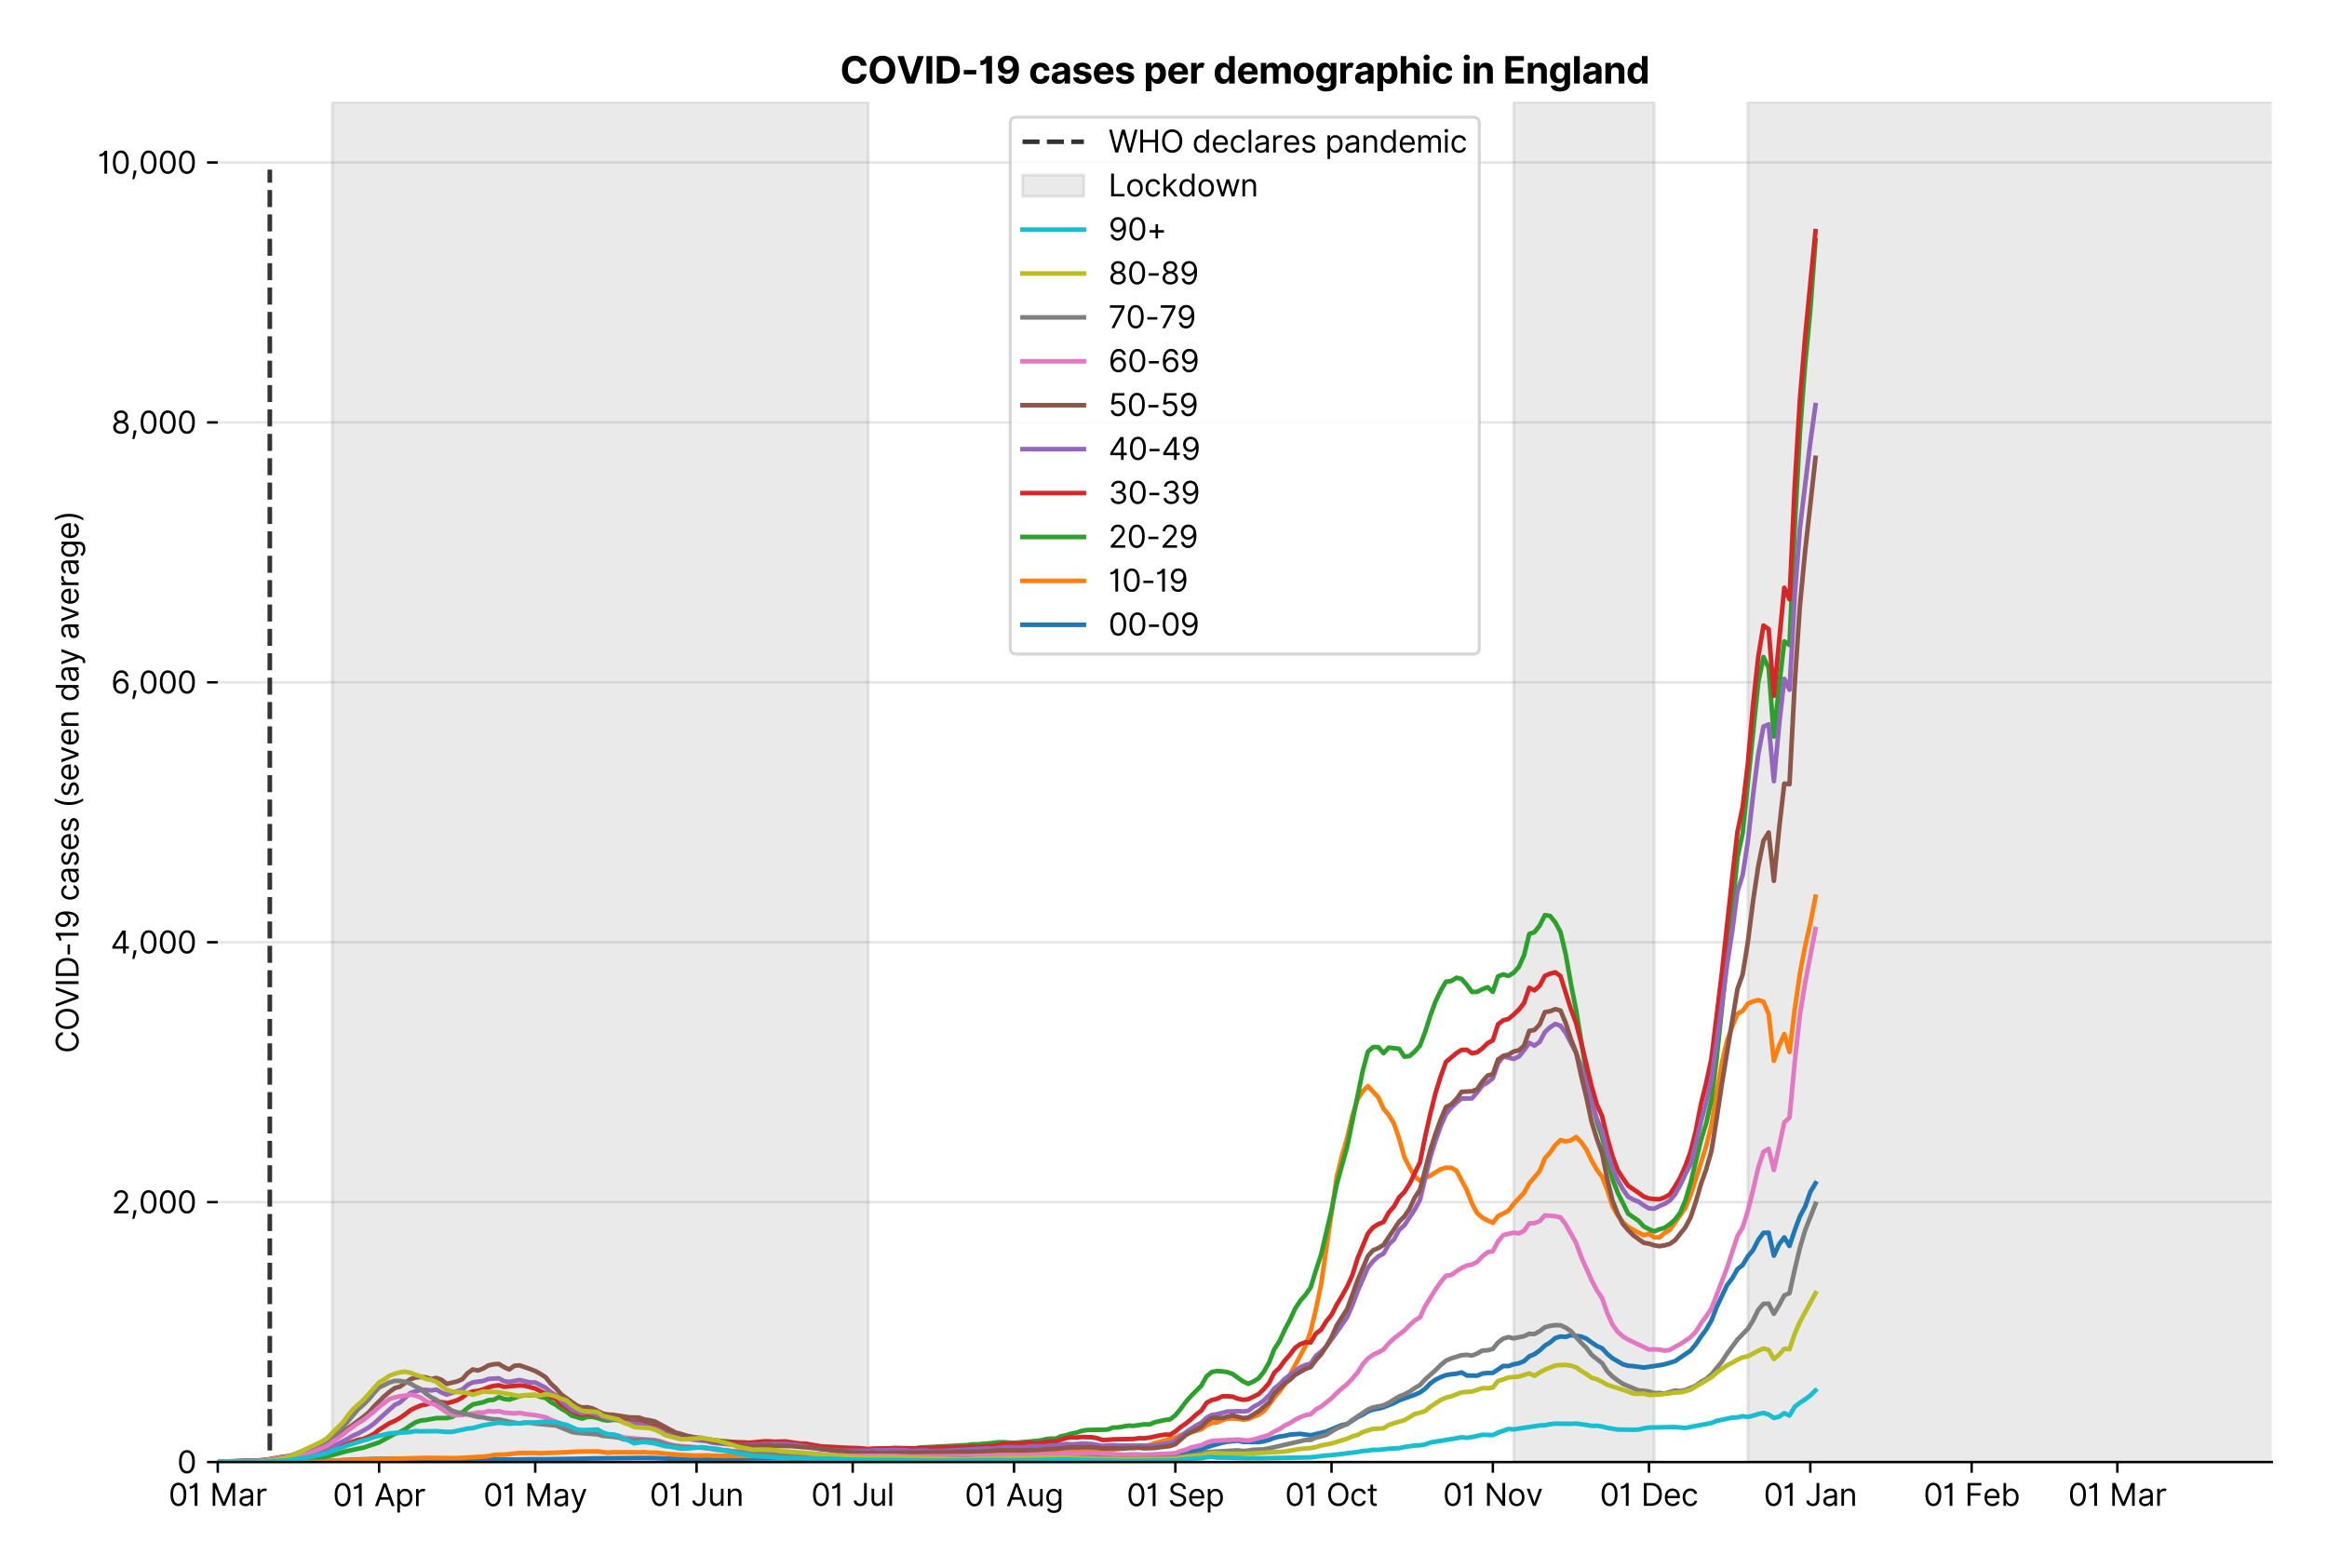 <?xml version="1.0" encoding="utf-8" standalone="no"?>
<!DOCTYPE svg PUBLIC "-//W3C//DTD SVG 1.1//EN"
  "http://www.w3.org/Graphics/SVG/1.1/DTD/svg11.dtd">
<svg version="1.1" viewBox="0 0 758.589 511.276" xmlns="http://www.w3.org/2000/svg" xmlns:xlink="http://www.w3.org/1999/xlink">
 <defs>
  <style type="text/css">*{stroke-linecap:butt;stroke-linejoin:round;}</style>
 </defs>
 <g id="figure_1">
  <g id="patch_1">
   <path d="M 0 511.276 
L 758.589 511.276 
L 758.589 0 
L 0 0 
z
" style="fill:#ffffff;"/>
  </g>
  <g id="axes_1">
   <g id="patch_2">
    <path d="M 70.989 476.745 
L 740.589 476.745 
L 740.589 33.225 
L 70.989 33.225 
z
" style="fill:#ffffff;"/>
   </g>
   <g id="matplotlib.axis_1">
    <g id="xtick_1">
     <g id="line2d_1">
      <defs>
       <path d="M 0 0 
L 0 3.5 
" id="mdf71e91c0e" style="stroke:#000000;stroke-width:0.8;"/>
      </defs>
      <g>
       <use style="stroke:#000000;stroke-width:0.8;" x="70.989" xlink:href="#mdf71e91c0e" y="476.745"/>
      </g>
     </g>
     <g id="text_1">
      <!-- 01 Mar -->
      <g transform="translate(54.952 491.018)scale(0.1 -0.1)">
       <defs>
        <path d="M 2000 -64 
Q 1230 -64 806 561 
Q 382 1186 382 2327 
Q 382 3459 809 4088 
Q 1236 4718 2000 4718 
Q 2764 4718 3191 4088 
Q 3618 3459 3618 2327 
Q 3618 1186 3194 561 
Q 2771 -64 2000 -64 
z
M 2000 436 
Q 2509 436 2791 927 
Q 3073 1418 3073 2327 
Q 3073 3234 2789 3730 
Q 2505 4227 2000 4227 
Q 1496 4227 1211 3730 
Q 927 3234 927 2327 
Q 927 1418 1210 927 
Q 1493 436 2000 436 
z
" id="Inter-Regular-30" transform="scale(0.016)"/>
        <path d="M 1973 4655 
L 1973 0 
L 1409 0 
L 1409 3836 
L 1373 3836 
Q 1341 3773 1209 3692 
Q 1077 3611 868 3551 
Q 659 3491 391 3491 
L 391 3964 
Q 661 3964 859 4061 
Q 1057 4159 1190 4291 
Q 1323 4423 1392 4529 
Q 1461 4636 1473 4655 
L 1973 4655 
z
" id="Inter-Regular-31" transform="scale(0.016)"/>
        <path id="Inter-Regular-20" transform="scale(0.016)"/>
        <path d="M 564 4655 
L 1236 4655 
L 2818 791 
L 2873 791 
L 4455 4655 
L 5127 4655 
L 5127 0 
L 4600 0 
L 4600 3536 
L 4555 3536 
L 3100 0 
L 2591 0 
L 1136 3536 
L 1091 3536 
L 1091 0 
L 564 0 
L 564 4655 
z
" id="Inter-Regular-4d" transform="scale(0.016)"/>
        <path d="M 1518 -82 
Q 1186 -82 916 44 
Q 646 170 486 410 
Q 327 650 327 991 
Q 327 1291 445 1478 
Q 564 1666 761 1773 
Q 959 1880 1199 1933 
Q 1439 1986 1682 2018 
Q 2000 2059 2199 2080 
Q 2398 2102 2490 2154 
Q 2582 2207 2582 2336 
L 2582 2355 
Q 2582 2691 2399 2877 
Q 2216 3064 1846 3064 
Q 1461 3064 1243 2895 
Q 1025 2727 936 2536 
L 427 2718 
Q 564 3036 792 3214 
Q 1021 3393 1292 3464 
Q 1564 3536 1827 3536 
Q 1996 3536 2215 3496 
Q 2434 3457 2640 3334 
Q 2846 3211 2982 2963 
Q 3118 2716 3118 2300 
L 3118 0 
L 2582 0 
L 2582 473 
L 2555 473 
Q 2500 359 2373 229 
Q 2246 100 2034 9 
Q 1823 -82 1518 -82 
z
M 1600 400 
Q 1918 400 2137 525 
Q 2357 650 2469 847 
Q 2582 1045 2582 1264 
L 2582 1755 
Q 2548 1714 2433 1681 
Q 2318 1648 2169 1624 
Q 2021 1600 1881 1583 
Q 1741 1566 1655 1555 
Q 1446 1527 1265 1467 
Q 1084 1407 974 1287 
Q 864 1168 864 964 
Q 864 684 1072 542 
Q 1280 400 1600 400 
z
" id="Inter-Regular-61" transform="scale(0.016)"/>
        <path d="M 491 0 
L 491 3491 
L 1009 3491 
L 1009 2964 
L 1046 2964 
Q 1139 3223 1389 3384 
Q 1639 3545 1955 3545 
Q 2100 3545 2209 3511 
Q 2318 3477 2400 3418 
L 2218 2964 
Q 2161 2993 2085 3010 
Q 2009 3027 1909 3027 
Q 1527 3027 1277 2794 
Q 1027 2561 1027 2209 
L 1027 0 
L 491 0 
z
" id="Inter-Regular-72" transform="scale(0.016)"/>
       </defs>
       <use xlink:href="#Inter-Regular-30"/>
       <use x="62.5" xlink:href="#Inter-Regular-31"/>
       <use x="106.676" xlink:href="#Inter-Regular-20"/>
       <use x="134.801" xlink:href="#Inter-Regular-4d"/>
       <use x="225.994" xlink:href="#Inter-Regular-61"/>
       <use x="282.386" xlink:href="#Inter-Regular-72"/>
      </g>
     </g>
    </g>
    <g id="xtick_2">
     <g id="line2d_2">
      <g>
       <use style="stroke:#000000;stroke-width:0.8;" x="123.584" xlink:href="#mdf71e91c0e" y="476.745"/>
      </g>
     </g>
     <g id="text_2">
      <!-- 01 Apr -->
      <g transform="translate(108.499 491.117)scale(0.1 -0.1)">
       <defs>
        <path d="M 755 0 
L 164 0 
L 1873 4655 
L 2455 4655 
L 4164 0 
L 3573 0 
L 3105 1318 
L 1223 1318 
L 755 0 
z
M 1400 1818 
L 2927 1818 
L 2182 3918 
L 2146 3918 
L 1400 1818 
z
" id="Inter-Regular-41" transform="scale(0.016)"/>
        <path d="M 491 -1309 
L 491 3491 
L 1009 3491 
L 1009 2936 
L 1073 2936 
Q 1132 3027 1237 3169 
Q 1343 3311 1542 3423 
Q 1741 3536 2082 3536 
Q 2523 3536 2859 3315 
Q 3196 3095 3384 2690 
Q 3573 2286 3573 1736 
Q 3573 1182 3384 776 
Q 3196 370 2861 148 
Q 2527 -73 2091 -73 
Q 1755 -73 1552 39 
Q 1350 152 1241 296 
Q 1132 441 1073 536 
L 1027 536 
L 1027 -1309 
L 491 -1309 
z
M 1018 1745 
Q 1018 1152 1276 780 
Q 1534 409 2018 409 
Q 2355 409 2581 587 
Q 2807 766 2921 1069 
Q 3036 1373 3036 1745 
Q 3036 2114 2923 2410 
Q 2811 2707 2585 2881 
Q 2359 3055 2018 3055 
Q 1527 3055 1272 2693 
Q 1018 2332 1018 1745 
z
" id="Inter-Regular-70" transform="scale(0.016)"/>
       </defs>
       <use xlink:href="#Inter-Regular-30"/>
       <use x="62.5" xlink:href="#Inter-Regular-31"/>
       <use x="106.676" xlink:href="#Inter-Regular-20"/>
       <use x="134.801" xlink:href="#Inter-Regular-41"/>
       <use x="202.415" xlink:href="#Inter-Regular-70"/>
       <use x="263.352" xlink:href="#Inter-Regular-72"/>
      </g>
     </g>
    </g>
    <g id="xtick_3">
     <g id="line2d_3">
      <g>
       <use style="stroke:#000000;stroke-width:0.8;" x="174.482" xlink:href="#mdf71e91c0e" y="476.745"/>
      </g>
     </g>
     <g id="text_3">
      <!-- 01 May -->
      <g transform="translate(157.579 491.117)scale(0.1 -0.1)">
       <defs>
        <path d="M 818 -1355 
Q 682 -1355 575 -1333 
Q 468 -1311 427 -1291 
L 564 -818 
Q 857 -893 1053 -814 
Q 1250 -736 1391 -345 
L 1509 -18 
L 218 3491 
L 800 3491 
L 1764 709 
L 1800 709 
L 2764 3491 
L 3346 3491 
L 1846 -564 
Q 1550 -1355 818 -1355 
z
" id="Inter-Regular-79" transform="scale(0.016)"/>
       </defs>
       <use xlink:href="#Inter-Regular-30"/>
       <use x="62.5" xlink:href="#Inter-Regular-31"/>
       <use x="106.676" xlink:href="#Inter-Regular-20"/>
       <use x="134.801" xlink:href="#Inter-Regular-4d"/>
       <use x="225.994" xlink:href="#Inter-Regular-61"/>
       <use x="282.386" xlink:href="#Inter-Regular-79"/>
      </g>
     </g>
    </g>
    <g id="xtick_4">
     <g id="line2d_4">
      <g>
       <use style="stroke:#000000;stroke-width:0.8;" x="227.077" xlink:href="#mdf71e91c0e" y="476.745"/>
      </g>
     </g>
     <g id="text_4">
      <!-- 01 Jun -->
      <g transform="translate(211.793 491.018)scale(0.1 -0.1)">
       <defs>
        <path d="M 2346 4655 
L 2909 4655 
L 2909 1327 
Q 2909 657 2549 296 
Q 2189 -64 1582 -64 
Q 1200 -64 902 76 
Q 605 216 434 475 
Q 264 734 264 1091 
L 818 1091 
Q 818 795 1034 615 
Q 1250 436 1582 436 
Q 1948 436 2147 664 
Q 2346 893 2346 1327 
L 2346 4655 
z
" id="Inter-Regular-4a" transform="scale(0.016)"/>
        <path d="M 2691 1427 
L 2691 3491 
L 3227 3491 
L 3227 0 
L 2691 0 
L 2691 591 
L 2655 591 
Q 2532 325 2273 140 
Q 2014 -45 1618 -45 
Q 1127 -45 809 280 
Q 491 605 491 1273 
L 491 3491 
L 1027 3491 
L 1027 1309 
Q 1027 927 1242 700 
Q 1457 473 1791 473 
Q 1991 473 2199 575 
Q 2407 677 2549 888 
Q 2691 1100 2691 1427 
z
" id="Inter-Regular-75" transform="scale(0.016)"/>
        <path d="M 1027 2100 
L 1027 0 
L 491 0 
L 491 3491 
L 1009 3491 
L 1009 2945 
L 1055 2945 
Q 1177 3211 1427 3373 
Q 1677 3536 2073 3536 
Q 2602 3536 2928 3211 
Q 3255 2886 3255 2218 
L 3255 0 
L 2718 0 
L 2718 2182 
Q 2718 2593 2504 2824 
Q 2291 3055 1918 3055 
Q 1534 3055 1280 2806 
Q 1027 2557 1027 2100 
z
" id="Inter-Regular-6e" transform="scale(0.016)"/>
       </defs>
       <use xlink:href="#Inter-Regular-30"/>
       <use x="62.5" xlink:href="#Inter-Regular-31"/>
       <use x="106.676" xlink:href="#Inter-Regular-20"/>
       <use x="134.801" xlink:href="#Inter-Regular-4a"/>
       <use x="189.063" xlink:href="#Inter-Regular-75"/>
       <use x="247.159" xlink:href="#Inter-Regular-6e"/>
      </g>
     </g>
    </g>
    <g id="xtick_5">
     <g id="line2d_5">
      <g>
       <use style="stroke:#000000;stroke-width:0.8;" x="277.975" xlink:href="#mdf71e91c0e" y="476.745"/>
      </g>
     </g>
     <g id="text_5">
      <!-- 01 Jul -->
      <g transform="translate(264.431 491.018)scale(0.1 -0.1)">
       <defs>
        <path d="M 1027 4655 
L 1027 0 
L 491 0 
L 491 4655 
L 1027 4655 
z
" id="Inter-Regular-6c" transform="scale(0.016)"/>
       </defs>
       <use xlink:href="#Inter-Regular-30"/>
       <use x="62.5" xlink:href="#Inter-Regular-31"/>
       <use x="106.676" xlink:href="#Inter-Regular-20"/>
       <use x="134.801" xlink:href="#Inter-Regular-4a"/>
       <use x="189.063" xlink:href="#Inter-Regular-75"/>
       <use x="247.159" xlink:href="#Inter-Regular-6c"/>
      </g>
     </g>
    </g>
    <g id="xtick_6">
     <g id="line2d_6">
      <g>
       <use style="stroke:#000000;stroke-width:0.8;" x="330.57" xlink:href="#mdf71e91c0e" y="476.745"/>
      </g>
     </g>
     <g id="text_6">
      <!-- 01 Aug -->
      <g transform="translate(314.498 491.117)scale(0.1 -0.1)">
       <defs>
        <path d="M 1900 -1382 
Q 1316 -1382 976 -1169 
Q 636 -957 473 -682 
L 900 -382 
Q 973 -477 1084 -601 
Q 1196 -725 1390 -817 
Q 1584 -909 1900 -909 
Q 2323 -909 2598 -704 
Q 2873 -500 2873 -64 
L 2873 645 
L 2827 645 
Q 2768 550 2660 410 
Q 2552 270 2351 162 
Q 2150 55 1809 55 
Q 1386 55 1051 255 
Q 716 455 521 836 
Q 327 1218 327 1764 
Q 327 2300 516 2699 
Q 705 3098 1041 3317 
Q 1377 3536 1818 3536 
Q 2159 3536 2360 3423 
Q 2561 3311 2669 3169 
Q 2777 3027 2836 2936 
L 2891 2936 
L 2891 3491 
L 3409 3491 
L 3409 -100 
Q 3409 -550 3205 -833 
Q 3002 -1116 2660 -1249 
Q 2318 -1382 1900 -1382 
z
M 1882 536 
Q 2366 536 2624 864 
Q 2882 1193 2882 1773 
Q 2882 2339 2627 2697 
Q 2373 3055 1882 3055 
Q 1541 3055 1315 2882 
Q 1089 2709 976 2418 
Q 864 2127 864 1773 
Q 864 1227 1120 881 
Q 1377 536 1882 536 
z
" id="Inter-Regular-67" transform="scale(0.016)"/>
       </defs>
       <use xlink:href="#Inter-Regular-30"/>
       <use x="62.5" xlink:href="#Inter-Regular-31"/>
       <use x="106.676" xlink:href="#Inter-Regular-20"/>
       <use x="134.801" xlink:href="#Inter-Regular-41"/>
       <use x="202.415" xlink:href="#Inter-Regular-75"/>
       <use x="260.511" xlink:href="#Inter-Regular-67"/>
      </g>
     </g>
    </g>
    <g id="xtick_7">
     <g id="line2d_7">
      <g>
       <use style="stroke:#000000;stroke-width:0.8;" x="383.165" xlink:href="#mdf71e91c0e" y="476.745"/>
      </g>
     </g>
     <g id="text_7">
      <!-- 01 Sep -->
      <g transform="translate(367.277 491.117)scale(0.1 -0.1)">
       <defs>
        <path d="M 3109 3491 
Q 3068 3836 2777 4027 
Q 2486 4218 2064 4218 
Q 1600 4218 1318 3999 
Q 1036 3780 1036 3445 
Q 1036 3195 1189 3042 
Q 1343 2889 1553 2803 
Q 1764 2718 1936 2673 
L 2409 2545 
Q 2591 2498 2815 2414 
Q 3039 2330 3244 2185 
Q 3450 2041 3584 1816 
Q 3718 1591 3718 1264 
Q 3718 886 3521 581 
Q 3325 277 2949 97 
Q 2573 -82 2036 -82 
Q 1286 -82 845 272 
Q 405 627 364 1200 
L 946 1200 
Q 968 936 1124 764 
Q 1280 593 1519 510 
Q 1759 427 2036 427 
Q 2359 427 2616 533 
Q 2873 639 3023 828 
Q 3173 1018 3173 1273 
Q 3173 1505 3043 1650 
Q 2914 1795 2702 1886 
Q 2491 1977 2246 2045 
L 1673 2209 
Q 1127 2366 809 2657 
Q 491 2948 491 3418 
Q 491 3809 703 4101 
Q 916 4393 1276 4555 
Q 1636 4718 2082 4718 
Q 2532 4718 2882 4558 
Q 3232 4398 3437 4120 
Q 3643 3843 3655 3491 
L 3109 3491 
z
" id="Inter-Regular-53" transform="scale(0.016)"/>
        <path d="M 1955 -73 
Q 1450 -73 1085 151 
Q 721 375 524 778 
Q 327 1182 327 1718 
Q 327 2255 524 2665 
Q 721 3075 1074 3305 
Q 1427 3536 1900 3536 
Q 2173 3536 2439 3445 
Q 2705 3355 2923 3151 
Q 3141 2948 3270 2614 
Q 3400 2280 3400 1791 
L 3400 1564 
L 866 1564 
Q 884 1005 1183 707 
Q 1482 409 1955 409 
Q 2271 409 2498 545 
Q 2725 682 2827 955 
L 3346 809 
Q 3223 414 2854 170 
Q 2486 -73 1955 -73 
z
M 866 2027 
L 2855 2027 
Q 2855 2470 2595 2762 
Q 2336 3055 1900 3055 
Q 1593 3055 1368 2911 
Q 1143 2768 1013 2533 
Q 884 2298 866 2027 
z
" id="Inter-Regular-65" transform="scale(0.016)"/>
       </defs>
       <use xlink:href="#Inter-Regular-30"/>
       <use x="62.5" xlink:href="#Inter-Regular-31"/>
       <use x="106.676" xlink:href="#Inter-Regular-20"/>
       <use x="134.801" xlink:href="#Inter-Regular-53"/>
       <use x="198.58" xlink:href="#Inter-Regular-65"/>
       <use x="256.818" xlink:href="#Inter-Regular-70"/>
      </g>
     </g>
    </g>
    <g id="xtick_8">
     <g id="line2d_8">
      <g>
       <use style="stroke:#000000;stroke-width:0.8;" x="434.063" xlink:href="#mdf71e91c0e" y="476.745"/>
      </g>
     </g>
     <g id="text_8">
      <!-- 01 Oct -->
      <g transform="translate(418.907 491.018)scale(0.1 -0.1)">
       <defs>
        <path d="M 4491 2327 
Q 4491 1591 4225 1054 
Q 3959 518 3495 227 
Q 3032 -64 2436 -64 
Q 1841 -64 1377 227 
Q 914 518 648 1054 
Q 382 1591 382 2327 
Q 382 3064 648 3600 
Q 914 4136 1377 4427 
Q 1841 4718 2436 4718 
Q 3032 4718 3495 4427 
Q 3959 4136 4225 3600 
Q 4491 3064 4491 2327 
z
M 3946 2327 
Q 3946 2932 3744 3348 
Q 3543 3764 3201 3977 
Q 2859 4191 2436 4191 
Q 2014 4191 1672 3977 
Q 1330 3764 1128 3348 
Q 927 2932 927 2327 
Q 927 1723 1128 1307 
Q 1330 891 1672 677 
Q 2014 464 2436 464 
Q 2859 464 3201 677 
Q 3543 891 3744 1307 
Q 3946 1723 3946 2327 
z
" id="Inter-Regular-4f" transform="scale(0.016)"/>
        <path d="M 1909 -73 
Q 1418 -73 1063 159 
Q 709 391 518 798 
Q 327 1205 327 1727 
Q 327 2259 524 2667 
Q 721 3075 1074 3305 
Q 1427 3536 1900 3536 
Q 2268 3536 2563 3400 
Q 2859 3264 3047 3018 
Q 3236 2773 3282 2445 
L 2746 2445 
Q 2684 2684 2474 2869 
Q 2264 3055 1909 3055 
Q 1439 3055 1151 2697 
Q 864 2339 864 1745 
Q 864 1139 1148 774 
Q 1432 409 1909 409 
Q 2223 409 2447 570 
Q 2671 732 2746 1018 
L 3282 1018 
Q 3236 709 3058 462 
Q 2880 216 2588 71 
Q 2296 -73 1909 -73 
z
" id="Inter-Regular-63" transform="scale(0.016)"/>
        <path d="M 2009 3491 
L 2009 3036 
L 1264 3036 
L 1264 1000 
Q 1264 773 1331 660 
Q 1398 548 1503 510 
Q 1609 473 1727 473 
Q 1816 473 1873 483 
Q 1930 493 1964 500 
L 2073 18 
Q 2018 -2 1920 -23 
Q 1823 -45 1673 -45 
Q 1446 -45 1228 52 
Q 1011 150 869 350 
Q 727 550 727 855 
L 727 3036 
L 200 3036 
L 200 3491 
L 727 3491 
L 727 4327 
L 1264 4327 
L 1264 3491 
L 2009 3491 
z
" id="Inter-Regular-74" transform="scale(0.016)"/>
       </defs>
       <use xlink:href="#Inter-Regular-30"/>
       <use x="62.5" xlink:href="#Inter-Regular-31"/>
       <use x="106.676" xlink:href="#Inter-Regular-20"/>
       <use x="134.801" xlink:href="#Inter-Regular-4f"/>
       <use x="210.938" xlink:href="#Inter-Regular-63"/>
       <use x="266.761" xlink:href="#Inter-Regular-74"/>
      </g>
     </g>
    </g>
    <g id="xtick_9">
     <g id="line2d_9">
      <g>
       <use style="stroke:#000000;stroke-width:0.8;" x="486.658" xlink:href="#mdf71e91c0e" y="476.745"/>
      </g>
     </g>
     <g id="text_9">
      <!-- 01 Nov -->
      <g transform="translate(470.387 491.018)scale(0.1 -0.1)">
       <defs>
        <path d="M 4255 4655 
L 4255 0 
L 3709 0 
L 1173 3655 
L 1127 3655 
L 1127 0 
L 564 0 
L 564 4655 
L 1109 4655 
L 3655 991 
L 3700 991 
L 3700 4655 
L 4255 4655 
z
" id="Inter-Regular-4e" transform="scale(0.016)"/>
        <path d="M 1909 -73 
Q 1436 -73 1080 152 
Q 725 377 526 781 
Q 327 1186 327 1727 
Q 327 2273 526 2679 
Q 725 3086 1080 3311 
Q 1436 3536 1909 3536 
Q 2382 3536 2737 3311 
Q 3093 3086 3292 2679 
Q 3491 2273 3491 1727 
Q 3491 1186 3292 781 
Q 3093 377 2737 152 
Q 2382 -73 1909 -73 
z
M 1909 409 
Q 2268 409 2500 593 
Q 2732 777 2843 1077 
Q 2955 1377 2955 1727 
Q 2955 2077 2843 2379 
Q 2732 2682 2500 2868 
Q 2268 3055 1909 3055 
Q 1550 3055 1318 2868 
Q 1086 2682 975 2379 
Q 864 2077 864 1727 
Q 864 1377 975 1077 
Q 1086 777 1318 593 
Q 1550 409 1909 409 
z
" id="Inter-Regular-6f" transform="scale(0.016)"/>
        <path d="M 3346 3491 
L 2055 0 
L 1509 0 
L 218 3491 
L 800 3491 
L 1764 709 
L 1800 709 
L 2764 3491 
L 3346 3491 
z
" id="Inter-Regular-76" transform="scale(0.016)"/>
       </defs>
       <use xlink:href="#Inter-Regular-30"/>
       <use x="62.5" xlink:href="#Inter-Regular-31"/>
       <use x="106.676" xlink:href="#Inter-Regular-20"/>
       <use x="134.801" xlink:href="#Inter-Regular-4e"/>
       <use x="210.085" xlink:href="#Inter-Regular-6f"/>
       <use x="269.744" xlink:href="#Inter-Regular-76"/>
      </g>
     </g>
    </g>
    <g id="xtick_10">
     <g id="line2d_10">
      <g>
       <use style="stroke:#000000;stroke-width:0.8;" x="537.556" xlink:href="#mdf71e91c0e" y="476.745"/>
      </g>
     </g>
     <g id="text_10">
      <!-- 01 Dec -->
      <g transform="translate(521.519 491.018)scale(0.1 -0.1)">
       <defs>
        <path d="M 2000 0 
L 564 0 
L 564 4655 
L 2064 4655 
Q 2741 4655 3223 4376 
Q 3705 4098 3961 3578 
Q 4218 3059 4218 2336 
Q 4218 1609 3959 1085 
Q 3700 561 3204 280 
Q 2709 0 2000 0 
z
M 1127 500 
L 1964 500 
Q 2830 500 3251 992 
Q 3673 1484 3673 2336 
Q 3673 3182 3259 3668 
Q 2846 4155 2027 4155 
L 1127 4155 
L 1127 500 
z
" id="Inter-Regular-44" transform="scale(0.016)"/>
       </defs>
       <use xlink:href="#Inter-Regular-30"/>
       <use x="62.5" xlink:href="#Inter-Regular-31"/>
       <use x="106.676" xlink:href="#Inter-Regular-20"/>
       <use x="134.801" xlink:href="#Inter-Regular-44"/>
       <use x="206.676" xlink:href="#Inter-Regular-65"/>
       <use x="264.915" xlink:href="#Inter-Regular-63"/>
      </g>
     </g>
    </g>
    <g id="xtick_11">
     <g id="line2d_11">
      <g>
       <use style="stroke:#000000;stroke-width:0.8;" x="590.151" xlink:href="#mdf71e91c0e" y="476.745"/>
      </g>
     </g>
     <g id="text_11">
      <!-- 01 Jan -->
      <g transform="translate(574.952 491.018)scale(0.1 -0.1)">
       <use xlink:href="#Inter-Regular-30"/>
       <use x="62.5" xlink:href="#Inter-Regular-31"/>
       <use x="106.676" xlink:href="#Inter-Regular-20"/>
       <use x="134.801" xlink:href="#Inter-Regular-4a"/>
       <use x="189.063" xlink:href="#Inter-Regular-61"/>
       <use x="245.455" xlink:href="#Inter-Regular-6e"/>
      </g>
     </g>
    </g>
    <g id="xtick_12">
     <g id="line2d_12">
      <g>
       <use style="stroke:#000000;stroke-width:0.8;" x="642.746" xlink:href="#mdf71e91c0e" y="476.745"/>
      </g>
     </g>
     <g id="text_12">
      <!-- 01 Feb -->
      <g transform="translate(627.057 491.018)scale(0.1 -0.1)">
       <defs>
        <path d="M 564 0 
L 564 4655 
L 3355 4655 
L 3355 4155 
L 1127 4155 
L 1127 2582 
L 3146 2582 
L 3146 2082 
L 1127 2082 
L 1127 0 
L 564 0 
z
" id="Inter-Regular-46" transform="scale(0.016)"/>
        <path d="M 564 0 
L 564 4655 
L 1100 4655 
L 1100 2936 
L 1146 2936 
Q 1205 3027 1310 3169 
Q 1416 3311 1615 3423 
Q 1814 3536 2155 3536 
Q 2596 3536 2932 3315 
Q 3268 3095 3457 2690 
Q 3646 2286 3646 1736 
Q 3646 1182 3457 776 
Q 3268 370 2934 148 
Q 2600 -73 2164 -73 
Q 1827 -73 1625 39 
Q 1423 152 1314 296 
Q 1205 441 1146 536 
L 1082 536 
L 1082 0 
L 564 0 
z
M 1091 1745 
Q 1091 1152 1349 780 
Q 1607 409 2091 409 
Q 2427 409 2653 587 
Q 2880 766 2994 1069 
Q 3109 1373 3109 1745 
Q 3109 2114 2996 2410 
Q 2884 2707 2658 2881 
Q 2432 3055 2091 3055 
Q 1600 3055 1345 2693 
Q 1091 2332 1091 1745 
z
" id="Inter-Regular-62" transform="scale(0.016)"/>
       </defs>
       <use xlink:href="#Inter-Regular-30"/>
       <use x="62.5" xlink:href="#Inter-Regular-31"/>
       <use x="106.676" xlink:href="#Inter-Regular-20"/>
       <use x="134.801" xlink:href="#Inter-Regular-46"/>
       <use x="193.466" xlink:href="#Inter-Regular-65"/>
       <use x="251.705" xlink:href="#Inter-Regular-62"/>
      </g>
     </g>
    </g>
    <g id="xtick_13">
     <g id="line2d_13">
      <g>
       <use style="stroke:#000000;stroke-width:0.8;" x="690.251" xlink:href="#mdf71e91c0e" y="476.745"/>
      </g>
     </g>
     <g id="text_13">
      <!-- 01 Mar -->
      <g transform="translate(674.214 491.018)scale(0.1 -0.1)">
       <use xlink:href="#Inter-Regular-30"/>
       <use x="62.5" xlink:href="#Inter-Regular-31"/>
       <use x="106.676" xlink:href="#Inter-Regular-20"/>
       <use x="134.801" xlink:href="#Inter-Regular-4d"/>
       <use x="225.994" xlink:href="#Inter-Regular-61"/>
       <use x="282.386" xlink:href="#Inter-Regular-72"/>
      </g>
     </g>
    </g>
   </g>
   <g id="matplotlib.axis_2">
    <g id="ytick_1">
     <g id="line2d_14">
      <path clip-path="url(#p39b6db29d9)" d="M 70.989 476.745 
L 740.589 476.745 
" style="fill:none;stroke:#e5e5e5;stroke-linecap:square;stroke-width:0.8;"/>
     </g>
     <g id="line2d_15">
      <defs>
       <path d="M 0 0 
L -3.5 0 
" id="m4dd9e33558" style="stroke:#000000;stroke-width:0.8;"/>
      </defs>
      <g>
       <use style="stroke:#000000;stroke-width:0.8;" x="70.989" xlink:href="#m4dd9e33558" y="476.745"/>
      </g>
     </g>
     <g id="text_14">
      <!-- 0 -->
      <g transform="translate(57.739 480.382)scale(0.1 -0.1)">
       <use xlink:href="#Inter-Regular-30"/>
      </g>
     </g>
    </g>
    <g id="ytick_2">
     <g id="line2d_16">
      <path clip-path="url(#p39b6db29d9)" d="M 70.989 391.993 
L 740.589 391.993 
" style="fill:none;stroke:#e5e5e5;stroke-linecap:square;stroke-width:0.8;"/>
     </g>
     <g id="line2d_17">
      <g>
       <use style="stroke:#000000;stroke-width:0.8;" x="70.989" xlink:href="#m4dd9e33558" y="391.993"/>
      </g>
     </g>
     <g id="text_15">
      <!-- 2,000 -->
      <g transform="translate(36.389 395.629)scale(0.1 -0.1)">
       <defs>
        <path d="M 482 0 
L 482 409 
L 2018 2091 
Q 2289 2386 2464 2605 
Q 2639 2825 2724 3019 
Q 2809 3214 2809 3427 
Q 2809 3795 2553 4011 
Q 2298 4227 1918 4227 
Q 1514 4227 1275 3985 
Q 1036 3743 1036 3345 
L 500 3345 
Q 500 3755 688 4064 
Q 877 4373 1203 4545 
Q 1530 4718 1936 4718 
Q 2346 4718 2661 4545 
Q 2977 4373 3156 4079 
Q 3336 3786 3336 3427 
Q 3336 3170 3244 2926 
Q 3152 2682 2926 2383 
Q 2700 2084 2300 1655 
L 1255 536 
L 1255 500 
L 3418 500 
L 3418 0 
L 482 0 
z
" id="Inter-Regular-32" transform="scale(0.016)"/>
        <path d="M 1291 636 
L 1255 391 
Q 1216 132 1137 -163 
Q 1059 -459 975 -720 
Q 891 -982 836 -1136 
L 427 -1136 
Q 457 -991 504 -752 
Q 552 -514 601 -219 
Q 650 75 682 382 
L 709 636 
L 1291 636 
z
" id="Inter-Regular-2c" transform="scale(0.016)"/>
       </defs>
       <use xlink:href="#Inter-Regular-32"/>
       <use x="60.511" xlink:href="#Inter-Regular-2c"/>
       <use x="88.494" xlink:href="#Inter-Regular-30"/>
       <use x="150.994" xlink:href="#Inter-Regular-30"/>
       <use x="213.494" xlink:href="#Inter-Regular-30"/>
      </g>
     </g>
    </g>
    <g id="ytick_3">
     <g id="line2d_18">
      <path clip-path="url(#p39b6db29d9)" d="M 70.989 307.24 
L 740.589 307.24 
" style="fill:none;stroke:#e5e5e5;stroke-linecap:square;stroke-width:0.8;"/>
     </g>
     <g id="line2d_19">
      <g>
       <use style="stroke:#000000;stroke-width:0.8;" x="70.989" xlink:href="#m4dd9e33558" y="307.24"/>
      </g>
     </g>
     <g id="text_16">
      <!-- 4,000 -->
      <g transform="translate(36.02 310.877)scale(0.1 -0.1)">
       <defs>
        <path d="M 373 955 
L 373 1418 
L 2418 4655 
L 3100 4655 
L 3100 1455 
L 3736 1455 
L 3736 955 
L 3100 955 
L 3100 0 
L 2564 0 
L 2564 955 
L 373 955 
z
M 2564 1455 
L 2564 3936 
L 2527 3936 
L 982 1491 
L 982 1455 
L 2564 1455 
z
" id="Inter-Regular-34" transform="scale(0.016)"/>
       </defs>
       <use xlink:href="#Inter-Regular-34"/>
       <use x="64.205" xlink:href="#Inter-Regular-2c"/>
       <use x="92.188" xlink:href="#Inter-Regular-30"/>
       <use x="154.688" xlink:href="#Inter-Regular-30"/>
       <use x="217.188" xlink:href="#Inter-Regular-30"/>
      </g>
     </g>
    </g>
    <g id="ytick_4">
     <g id="line2d_20">
      <path clip-path="url(#p39b6db29d9)" d="M 70.989 222.488 
L 740.589 222.488 
" style="fill:none;stroke:#e5e5e5;stroke-linecap:square;stroke-width:0.8;"/>
     </g>
     <g id="line2d_21">
      <g>
       <use style="stroke:#000000;stroke-width:0.8;" x="70.989" xlink:href="#m4dd9e33558" y="222.488"/>
      </g>
     </g>
     <g id="text_17">
      <!-- 6,000 -->
      <g transform="translate(36.205 226.124)scale(0.1 -0.1)">
       <defs>
        <path d="M 2027 -64 
Q 1741 -59 1454 45 
Q 1168 150 932 399 
Q 696 648 552 1074 
Q 409 1500 409 2145 
Q 409 3386 861 4056 
Q 1314 4727 2100 4727 
Q 2686 4727 3073 4384 
Q 3461 4041 3546 3491 
L 2991 3491 
Q 2914 3811 2691 4019 
Q 2468 4227 2100 4227 
Q 1559 4227 1249 3755 
Q 939 3284 936 2427 
L 973 2427 
Q 1164 2716 1461 2880 
Q 1759 3045 2118 3045 
Q 2518 3045 2850 2846 
Q 3182 2648 3382 2299 
Q 3582 1950 3582 1500 
Q 3582 1068 3389 710 
Q 3196 352 2847 142 
Q 2498 -68 2027 -64 
z
M 2027 436 
Q 2314 436 2542 579 
Q 2771 723 2903 964 
Q 3036 1205 3036 1500 
Q 3036 1789 2908 2026 
Q 2780 2264 2556 2404 
Q 2332 2545 2046 2545 
Q 1757 2545 1525 2397 
Q 1293 2250 1157 2010 
Q 1021 1770 1018 1491 
Q 1018 1214 1149 973 
Q 1280 732 1508 584 
Q 1736 436 2027 436 
z
" id="Inter-Regular-36" transform="scale(0.016)"/>
       </defs>
       <use xlink:href="#Inter-Regular-36"/>
       <use x="62.358" xlink:href="#Inter-Regular-2c"/>
       <use x="90.341" xlink:href="#Inter-Regular-30"/>
       <use x="152.841" xlink:href="#Inter-Regular-30"/>
       <use x="215.341" xlink:href="#Inter-Regular-30"/>
      </g>
     </g>
    </g>
    <g id="ytick_5">
     <g id="line2d_22">
      <path clip-path="url(#p39b6db29d9)" d="M 70.989 137.735 
L 740.589 137.735 
" style="fill:none;stroke:#e5e5e5;stroke-linecap:square;stroke-width:0.8;"/>
     </g>
     <g id="line2d_23">
      <g>
       <use style="stroke:#000000;stroke-width:0.8;" x="70.989" xlink:href="#m4dd9e33558" y="137.735"/>
      </g>
     </g>
     <g id="text_18">
      <!-- 8,000 -->
      <g transform="translate(36.275 141.372)scale(0.1 -0.1)">
       <defs>
        <path d="M 1973 -64 
Q 1505 -64 1147 103 
Q 789 270 589 564 
Q 389 859 391 1236 
Q 389 1532 507 1783 
Q 625 2034 830 2203 
Q 1036 2373 1291 2418 
L 1291 2445 
Q 957 2532 759 2821 
Q 561 3111 564 3482 
Q 561 3836 743 4115 
Q 925 4395 1244 4556 
Q 1564 4718 1973 4718 
Q 2377 4718 2695 4556 
Q 3014 4395 3197 4115 
Q 3380 3836 3382 3482 
Q 3380 3111 3181 2821 
Q 2982 2532 2655 2445 
L 2655 2418 
Q 2907 2373 3109 2203 
Q 3311 2034 3431 1783 
Q 3552 1532 3555 1236 
Q 3552 859 3351 564 
Q 3150 270 2794 103 
Q 2439 -64 1973 -64 
z
M 1973 436 
Q 2446 436 2722 662 
Q 2998 889 3000 1264 
Q 2998 1527 2864 1729 
Q 2730 1932 2499 2048 
Q 2268 2164 1973 2164 
Q 1675 2164 1442 2048 
Q 1209 1932 1076 1729 
Q 943 1527 946 1264 
Q 943 889 1218 662 
Q 1493 436 1973 436 
z
M 1973 2645 
Q 2348 2645 2591 2864 
Q 2834 3084 2836 3445 
Q 2834 3800 2596 4013 
Q 2359 4227 1973 4227 
Q 1582 4227 1344 4013 
Q 1107 3800 1109 3445 
Q 1107 3084 1349 2864 
Q 1591 2645 1973 2645 
z
" id="Inter-Regular-38" transform="scale(0.016)"/>
       </defs>
       <use xlink:href="#Inter-Regular-38"/>
       <use x="61.648" xlink:href="#Inter-Regular-2c"/>
       <use x="89.631" xlink:href="#Inter-Regular-30"/>
       <use x="152.131" xlink:href="#Inter-Regular-30"/>
       <use x="214.631" xlink:href="#Inter-Regular-30"/>
      </g>
     </g>
    </g>
    <g id="ytick_6">
     <g id="line2d_24">
      <path clip-path="url(#p39b6db29d9)" d="M 70.989 52.983 
L 740.589 52.983 
" style="fill:none;stroke:#e5e5e5;stroke-linecap:square;stroke-width:0.8;"/>
     </g>
     <g id="line2d_25">
      <g>
       <use style="stroke:#000000;stroke-width:0.8;" x="70.989" xlink:href="#m4dd9e33558" y="52.983"/>
      </g>
     </g>
     <g id="text_19">
      <!-- 10,000 -->
      <g transform="translate(31.773 56.619)scale(0.1 -0.1)">
       <use xlink:href="#Inter-Regular-31"/>
       <use x="44.176" xlink:href="#Inter-Regular-30"/>
       <use x="106.676" xlink:href="#Inter-Regular-2c"/>
       <use x="134.659" xlink:href="#Inter-Regular-30"/>
       <use x="197.159" xlink:href="#Inter-Regular-30"/>
       <use x="259.659" xlink:href="#Inter-Regular-30"/>
      </g>
     </g>
    </g>
    <g id="text_20">
     <!-- COVID-19 cases (seven day average) -->
     <g transform="translate(25.614 343.418)rotate(-90)scale(0.1 -0.1)">
      <defs>
       <path d="M 4309 3200 
L 3746 3200 
Q 3677 3523 3484 3743 
Q 3291 3964 3018 4077 
Q 2746 4191 2436 4191 
Q 2014 4191 1672 3977 
Q 1330 3764 1128 3348 
Q 927 2932 927 2327 
Q 927 1723 1128 1307 
Q 1330 891 1672 677 
Q 2014 464 2436 464 
Q 2746 464 3018 577 
Q 3291 691 3484 911 
Q 3677 1132 3746 1455 
L 4309 1455 
Q 4223 977 3957 637 
Q 3691 298 3298 117 
Q 2905 -64 2436 -64 
Q 1841 -64 1377 227 
Q 914 518 648 1054 
Q 382 1591 382 2327 
Q 382 3064 648 3600 
Q 914 4136 1377 4427 
Q 1841 4718 2436 4718 
Q 2905 4718 3298 4537 
Q 3691 4357 3957 4017 
Q 4223 3677 4309 3200 
z
" id="Inter-Regular-43" transform="scale(0.016)"/>
       <path d="M 755 4655 
L 2136 736 
L 2191 736 
L 3573 4655 
L 4164 4655 
L 2455 0 
L 1873 0 
L 164 4655 
L 755 4655 
z
" id="Inter-Regular-56" transform="scale(0.016)"/>
       <path d="M 1127 4655 
L 1127 0 
L 564 0 
L 564 4655 
L 1127 4655 
z
" id="Inter-Regular-49" transform="scale(0.016)"/>
       <path d="M 2491 2245 
L 2491 1745 
L 455 1745 
L 455 2245 
L 2491 2245 
z
" id="Inter-Regular-2d" transform="scale(0.016)"/>
       <path d="M 1964 4727 
Q 2250 4725 2536 4618 
Q 2823 4511 3059 4263 
Q 3296 4016 3439 3590 
Q 3582 3164 3582 2518 
Q 3582 1277 3128 606 
Q 2675 -64 1891 -64 
Q 1305 -64 916 278 
Q 527 620 446 1173 
L 1000 1173 
Q 1075 852 1299 644 
Q 1523 436 1891 436 
Q 2430 436 2742 906 
Q 3055 1377 3055 2236 
L 3018 2236 
Q 2827 1950 2530 1784 
Q 2234 1618 1873 1618 
Q 1473 1618 1140 1817 
Q 807 2016 608 2365 
Q 409 2714 409 3164 
Q 409 3595 601 3952 
Q 793 4309 1142 4520 
Q 1491 4732 1964 4727 
z
M 1964 4227 
Q 1677 4227 1449 4084 
Q 1221 3941 1088 3700 
Q 955 3459 955 3164 
Q 955 2873 1083 2635 
Q 1211 2398 1435 2258 
Q 1659 2118 1946 2118 
Q 2232 2118 2465 2266 
Q 2698 2414 2835 2654 
Q 2973 2895 2973 3173 
Q 2973 3450 2842 3691 
Q 2711 3932 2483 4079 
Q 2255 4227 1964 4227 
z
" id="Inter-Regular-39" transform="scale(0.016)"/>
       <path d="M 2964 2709 
L 2482 2573 
Q 2411 2755 2245 2914 
Q 2080 3073 1727 3073 
Q 1407 3073 1194 2926 
Q 982 2780 982 2555 
Q 982 2355 1127 2239 
Q 1273 2123 1582 2045 
L 2100 1918 
Q 3027 1691 3027 973 
Q 3027 673 2855 436 
Q 2684 200 2377 63 
Q 2071 -73 1664 -73 
Q 1130 -73 780 159 
Q 430 391 336 836 
L 846 964 
Q 989 400 1655 400 
Q 2030 400 2251 560 
Q 2473 720 2473 945 
Q 2473 1316 1955 1436 
L 1373 1573 
Q 893 1686 669 1926 
Q 446 2166 446 2527 
Q 446 2823 613 3050 
Q 780 3277 1069 3406 
Q 1359 3536 1727 3536 
Q 2246 3536 2542 3309 
Q 2839 3082 2964 2709 
z
" id="Inter-Regular-73" transform="scale(0.016)"/>
       <path d="M 682 1964 
Q 682 2823 906 3544 
Q 1130 4266 1546 4873 
L 2018 4873 
Q 1800 4573 1623 4095 
Q 1446 3618 1341 3061 
Q 1236 2505 1236 1964 
Q 1236 1423 1341 866 
Q 1446 309 1623 -168 
Q 1800 -645 2018 -945 
L 1546 -945 
Q 1130 -339 906 383 
Q 682 1105 682 1964 
z
" id="Inter-Regular-28" transform="scale(0.016)"/>
       <path d="M 1809 -73 
Q 1373 -73 1039 148 
Q 705 370 516 776 
Q 327 1182 327 1736 
Q 327 2286 516 2690 
Q 705 3095 1041 3315 
Q 1377 3536 1818 3536 
Q 2159 3536 2358 3423 
Q 2557 3311 2662 3169 
Q 2768 3027 2827 2936 
L 2873 2936 
L 2873 4655 
L 3409 4655 
L 3409 0 
L 2891 0 
L 2891 536 
L 2827 536 
Q 2768 441 2659 296 
Q 2550 152 2348 39 
Q 2146 -73 1809 -73 
z
M 1882 409 
Q 2366 409 2624 780 
Q 2882 1152 2882 1745 
Q 2882 2332 2627 2693 
Q 2373 3055 1882 3055 
Q 1541 3055 1315 2881 
Q 1089 2707 976 2410 
Q 864 2114 864 1745 
Q 864 1373 978 1069 
Q 1093 766 1319 587 
Q 1546 409 1882 409 
z
" id="Inter-Regular-64" transform="scale(0.016)"/>
       <path d="M 1638 1940 
Q 1638 1081 1414 359 
Q 1191 -362 775 -969 
L 302 -969 
Q 520 -669 697 -191 
Q 875 286 979 842 
Q 1084 1399 1084 1940 
Q 1084 2481 979 3038 
Q 875 3595 697 4072 
Q 520 4549 302 4849 
L 775 4849 
Q 1191 4243 1414 3521 
Q 1638 2799 1638 1940 
z
" id="Inter-Regular-29" transform="scale(0.016)"/>
      </defs>
      <use xlink:href="#Inter-Regular-43"/>
      <use x="72.727" xlink:href="#Inter-Regular-4f"/>
      <use x="148.864" xlink:href="#Inter-Regular-56"/>
      <use x="216.477" xlink:href="#Inter-Regular-49"/>
      <use x="242.898" xlink:href="#Inter-Regular-44"/>
      <use x="314.773" xlink:href="#Inter-Regular-2d"/>
      <use x="360.796" xlink:href="#Inter-Regular-31"/>
      <use x="404.972" xlink:href="#Inter-Regular-39"/>
      <use x="467.33" xlink:href="#Inter-Regular-20"/>
      <use x="495.455" xlink:href="#Inter-Regular-63"/>
      <use x="551.279" xlink:href="#Inter-Regular-61"/>
      <use x="607.671" xlink:href="#Inter-Regular-73"/>
      <use x="659.943" xlink:href="#Inter-Regular-65"/>
      <use x="718.182" xlink:href="#Inter-Regular-73"/>
      <use x="770.455" xlink:href="#Inter-Regular-20"/>
      <use x="798.58" xlink:href="#Inter-Regular-28"/>
      <use x="834.801" xlink:href="#Inter-Regular-73"/>
      <use x="887.074" xlink:href="#Inter-Regular-65"/>
      <use x="945.313" xlink:href="#Inter-Regular-76"/>
      <use x="1000.994" xlink:href="#Inter-Regular-65"/>
      <use x="1059.233" xlink:href="#Inter-Regular-6e"/>
      <use x="1117.756" xlink:href="#Inter-Regular-20"/>
      <use x="1145.881" xlink:href="#Inter-Regular-64"/>
      <use x="1207.955" xlink:href="#Inter-Regular-61"/>
      <use x="1264.347" xlink:href="#Inter-Regular-79"/>
      <use x="1320.029" xlink:href="#Inter-Regular-20"/>
      <use x="1348.154" xlink:href="#Inter-Regular-61"/>
      <use x="1404.546" xlink:href="#Inter-Regular-76"/>
      <use x="1460.228" xlink:href="#Inter-Regular-65"/>
      <use x="1518.466" xlink:href="#Inter-Regular-72"/>
      <use x="1556.818" xlink:href="#Inter-Regular-61"/>
      <use x="1613.211" xlink:href="#Inter-Regular-67"/>
      <use x="1674.148" xlink:href="#Inter-Regular-65"/>
      <use x="1732.387" xlink:href="#Inter-Regular-29"/>
     </g>
    </g>
   </g>
   <g id="patch_3">
    <path clip-path="url(#p39b6db29d9)" d="M 108.314 476.745 
L 108.314 33.225 
L 283.065 33.225 
L 283.065 476.745 
z
" style="fill:#777777;opacity:0.15;stroke:#777777;stroke-linejoin:miter;"/>
   </g>
   <g id="patch_4">
    <path clip-path="url(#p39b6db29d9)" d="M 493.444 476.745 
L 493.444 33.225 
L 539.253 33.225 
L 539.253 476.745 
z
" style="fill:#777777;opacity:0.15;stroke:#777777;stroke-linejoin:miter;"/>
   </g>
   <g id="patch_5">
    <path clip-path="url(#p39b6db29d9)" d="M 569.792 476.745 
L 569.792 33.225 
L 1209.413 33.225 
L 1209.413 476.745 
z
" style="fill:#777777;opacity:0.15;stroke:#777777;stroke-linejoin:miter;"/>
   </g>
   <g id="LineCollection_1">
    <path clip-path="url(#p39b6db29d9)" d="M 87.955 496.814 
L 87.955 55.301 
" style="fill:none;stroke:#333333;stroke-dasharray:5.55,2.4;stroke-dashoffset:0;stroke-width:1.5;"/>
   </g>
   <g id="line2d_26">
    <path clip-path="url(#p39b6db29d9)" d="M 28.574 476.733 
L 91.348 476.642 
L 103.225 476.473 
L 106.618 476.412 
L 113.404 476.025 
L 121.887 475.734 
L 128.674 475.667 
L 133.764 475.661 
L 138.853 475.734 
L 140.55 475.619 
L 167.696 475.934 
L 172.786 475.819 
L 177.875 475.831 
L 188.055 475.686 
L 193.145 475.558 
L 210.111 475.395 
L 213.504 475.443 
L 218.594 475.661 
L 225.38 475.77 
L 255.919 475.504 
L 261.009 475.667 
L 262.706 475.595 
L 266.099 475.631 
L 271.189 475.571 
L 281.368 475.631 
L 284.762 475.68 
L 291.548 475.565 
L 294.941 475.583 
L 310.211 475.244 
L 311.907 475.347 
L 325.48 475.159 
L 327.177 475.086 
L 330.57 475.141 
L 335.66 475.038 
L 339.053 475.032 
L 342.446 474.814 
L 344.143 474.826 
L 349.233 474.439 
L 359.412 474.826 
L 361.109 475.002 
L 362.806 474.899 
L 366.199 474.893 
L 369.592 474.765 
L 371.289 474.814 
L 383.165 474.239 
L 388.255 473.349 
L 391.648 472.641 
L 393.344 471.89 
L 398.434 470.437 
L 400.131 470.116 
L 403.524 469.771 
L 405.221 470.171 
L 410.311 470.237 
L 412.007 469.983 
L 413.704 469.505 
L 415.4 468.863 
L 417.097 468.421 
L 418.794 468.209 
L 420.49 467.792 
L 423.883 467.549 
L 427.277 468.022 
L 432.366 466.799 
L 435.76 465.352 
L 437.456 464.692 
L 439.153 464.317 
L 442.546 462.131 
L 444.243 461.308 
L 445.939 460.224 
L 447.636 459.601 
L 449.332 459.31 
L 451.029 458.874 
L 454.422 457.536 
L 456.119 456.616 
L 461.209 454.782 
L 462.905 454.05 
L 464.602 452.833 
L 466.299 451.083 
L 467.995 449.872 
L 469.692 449.043 
L 471.388 448.395 
L 473.085 448.111 
L 474.782 447.941 
L 476.478 447.518 
L 478.175 448.516 
L 481.568 448.571 
L 483.265 447.887 
L 484.961 447.699 
L 486.658 447.669 
L 490.051 445.411 
L 491.748 445.459 
L 493.444 444.854 
L 495.141 444.533 
L 496.838 443.843 
L 498.534 442.281 
L 500.231 441.561 
L 501.927 440.362 
L 503.624 438.77 
L 505.321 437.741 
L 507.017 436.33 
L 508.714 435.785 
L 510.41 435.943 
L 512.107 435.374 
L 515.5 435.852 
L 517.197 436.512 
L 518.893 437.783 
L 520.59 438.903 
L 522.287 439.654 
L 523.983 441.5 
L 525.68 442.917 
L 529.073 444.872 
L 530.77 445.338 
L 532.466 445.471 
L 535.859 445.925 
L 540.949 445.187 
L 542.646 444.866 
L 546.039 443.855 
L 551.129 440.38 
L 552.826 438.34 
L 554.522 435.81 
L 556.219 433.515 
L 557.915 430.597 
L 559.612 426.245 
L 563.005 419.065 
L 564.702 416.837 
L 566.398 413.841 
L 568.095 412.515 
L 569.792 409.663 
L 571.488 407.635 
L 573.185 404.33 
L 574.881 402.005 
L 576.578 401.957 
L 578.275 409.445 
L 579.971 405.716 
L 581.668 403.483 
L 583.364 406.279 
L 585.061 401.188 
L 586.758 396.612 
L 588.454 393.482 
L 590.151 388.675 
L 591.848 385.824 
L 591.848 385.824 
" style="fill:none;stroke:#1f77b4;stroke-linecap:square;stroke-width:1.5;"/>
   </g>
   <g id="line2d_27">
    <path clip-path="url(#p39b6db29d9)" d="M 28.574 476.745 
L 84.562 476.66 
L 91.348 476.582 
L 101.528 476.569 
L 111.708 476.182 
L 116.797 476.012 
L 123.584 475.807 
L 138.853 475.371 
L 149.033 475.449 
L 155.819 475.068 
L 157.516 474.995 
L 159.213 474.79 
L 160.909 474.469 
L 162.606 474.324 
L 164.302 474.317 
L 167.696 473.978 
L 169.392 473.797 
L 174.482 473.791 
L 176.179 473.888 
L 184.662 473.53 
L 188.055 473.337 
L 191.448 473.288 
L 194.841 473.27 
L 198.235 473.694 
L 199.931 473.524 
L 208.414 473.579 
L 210.111 473.512 
L 211.807 473.67 
L 213.504 473.658 
L 218.594 474.16 
L 223.684 474.505 
L 227.077 474.644 
L 230.47 474.554 
L 232.167 474.675 
L 237.257 474.711 
L 247.436 474.771 
L 250.829 474.644 
L 254.223 474.626 
L 257.616 474.463 
L 266.099 474.535 
L 267.796 474.717 
L 283.065 475.207 
L 286.458 475.02 
L 289.851 475.074 
L 293.245 474.874 
L 294.941 474.796 
L 298.334 474.929 
L 303.424 474.79 
L 306.817 474.874 
L 310.211 474.626 
L 315.301 474.293 
L 316.997 474.033 
L 327.177 473.688 
L 328.873 473.857 
L 339.053 473.9 
L 342.446 473.591 
L 344.143 473.543 
L 349.233 472.871 
L 352.626 472.743 
L 354.322 472.798 
L 357.716 472.628 
L 361.109 472.98 
L 362.806 472.671 
L 369.592 472.023 
L 371.289 471.902 
L 372.985 471.472 
L 374.682 471.176 
L 376.378 470.6 
L 383.165 468.784 
L 384.861 467.943 
L 391.648 466.078 
L 393.344 464.789 
L 395.041 463.972 
L 396.738 463.844 
L 398.434 463.112 
L 400.131 462.573 
L 401.827 462.525 
L 403.524 462.61 
L 405.221 462.918 
L 406.917 462.706 
L 410.311 461.29 
L 412.007 460.158 
L 413.704 458.099 
L 415.4 455.696 
L 417.097 453.759 
L 418.794 451.44 
L 425.58 438.945 
L 427.277 434.042 
L 428.973 426.977 
L 430.67 418.841 
L 435.76 383.856 
L 437.456 377.016 
L 439.153 371.156 
L 440.849 363.982 
L 442.546 358.509 
L 444.243 355.84 
L 445.939 354.151 
L 449.332 357.831 
L 451.029 361.53 
L 452.726 363.54 
L 454.422 366.373 
L 456.119 371.252 
L 457.816 377.3 
L 459.512 380.666 
L 461.209 383.59 
L 462.905 385.007 
L 464.602 384.086 
L 466.299 383.336 
L 469.692 381.253 
L 471.388 380.751 
L 473.085 380.775 
L 474.782 381.707 
L 478.175 388.07 
L 479.871 392.489 
L 481.568 395.582 
L 483.265 397.06 
L 484.961 397.968 
L 486.658 398.73 
L 488.354 396.575 
L 491.748 394.801 
L 493.444 392.58 
L 496.838 388.929 
L 498.534 385.872 
L 501.927 381.877 
L 503.624 377.688 
L 505.321 375.823 
L 507.017 373.383 
L 508.714 371.773 
L 510.41 372.191 
L 512.107 371.882 
L 513.804 370.744 
L 515.5 372.445 
L 517.197 374.915 
L 518.893 378.481 
L 520.59 381.459 
L 522.287 383.741 
L 523.983 388.045 
L 525.68 393.397 
L 527.376 396.309 
L 529.073 398.506 
L 530.77 400.086 
L 534.163 401.951 
L 535.859 402.78 
L 537.556 402.302 
L 539.253 403.422 
L 540.949 403.537 
L 542.646 402.072 
L 544.343 401.079 
L 549.432 393.863 
L 551.129 389.601 
L 552.826 384.522 
L 556.219 373.644 
L 557.915 366.839 
L 561.309 346.626 
L 563.005 339.398 
L 564.702 334.779 
L 566.398 330.589 
L 568.095 329.657 
L 569.792 327.266 
L 571.488 326.558 
L 573.185 326.091 
L 574.881 326.624 
L 576.578 330.668 
L 578.275 345.893 
L 579.971 340.99 
L 581.668 337.17 
L 583.364 343.036 
L 585.061 329.215 
L 586.758 317.507 
L 588.454 308.632 
L 590.151 301.18 
L 591.848 292.39 
L 591.848 292.39 
" style="fill:none;stroke:#ff7f0e;stroke-linecap:square;stroke-width:1.5;"/>
   </g>
   <g id="line2d_28">
    <path clip-path="url(#p39b6db29d9)" d="M 28.574 476.727 
L 62.506 476.739 
L 74.382 476.63 
L 86.259 476.188 
L 91.348 475.546 
L 94.742 475.419 
L 104.921 475.165 
L 106.618 474.941 
L 113.404 473.107 
L 116.797 472.368 
L 118.494 472.041 
L 123.584 470.34 
L 128.674 467.537 
L 130.37 466.956 
L 132.067 466.024 
L 133.764 464.837 
L 135.46 463.796 
L 137.157 463.191 
L 138.853 463.027 
L 142.247 462.422 
L 145.64 462.398 
L 147.336 462.034 
L 149.033 461.084 
L 150.73 460.509 
L 152.426 459.129 
L 154.123 457.96 
L 157.516 457.246 
L 159.213 456.568 
L 160.909 456.453 
L 162.606 455.581 
L 164.302 456.162 
L 165.999 456.38 
L 169.392 455.278 
L 171.089 454.952 
L 172.786 454.982 
L 174.482 454.849 
L 176.179 455.496 
L 177.875 455.847 
L 179.572 457.197 
L 181.269 458.16 
L 182.965 459.34 
L 184.662 460.291 
L 186.358 461.599 
L 189.752 462.579 
L 191.448 462.028 
L 193.145 462.01 
L 194.841 462.416 
L 196.538 463.003 
L 198.235 463.197 
L 199.931 462.979 
L 201.628 463.003 
L 203.324 463.324 
L 206.718 463.687 
L 208.414 463.481 
L 210.111 464.044 
L 213.504 464.801 
L 216.897 466.617 
L 218.594 467.12 
L 220.291 467.755 
L 221.987 468.04 
L 223.684 468.56 
L 225.38 468.845 
L 227.077 468.778 
L 228.774 468.857 
L 230.47 469.275 
L 233.863 469.747 
L 240.65 470.328 
L 242.346 470.322 
L 245.74 470.528 
L 250.829 470.576 
L 255.919 470.722 
L 259.312 471.03 
L 262.706 471.133 
L 267.796 471.793 
L 274.582 472.011 
L 277.975 472.38 
L 281.368 472.538 
L 283.065 472.768 
L 284.762 472.628 
L 288.155 472.792 
L 289.851 472.647 
L 291.548 472.338 
L 294.941 472.289 
L 296.638 472.495 
L 300.031 472.005 
L 315.301 471.218 
L 316.997 470.982 
L 318.694 470.976 
L 323.784 470.522 
L 325.48 470.286 
L 327.177 470.28 
L 330.57 470.51 
L 339.053 469.735 
L 340.75 469.335 
L 342.446 469.099 
L 344.143 469.141 
L 345.839 468.355 
L 347.536 467.985 
L 349.233 467.495 
L 350.929 467.15 
L 352.626 466.581 
L 354.322 466.302 
L 359.412 466.199 
L 361.109 466.151 
L 362.806 465.491 
L 364.502 465.449 
L 367.895 464.868 
L 369.592 464.946 
L 372.985 464.438 
L 374.682 464.486 
L 376.378 463.79 
L 379.772 463.015 
L 381.468 462.833 
L 383.165 461.496 
L 384.861 459.437 
L 386.558 457.149 
L 388.255 455.224 
L 391.648 451.816 
L 393.344 448.777 
L 395.041 447.378 
L 396.738 447.045 
L 398.434 447.172 
L 400.131 447.421 
L 401.827 448.026 
L 405.221 450.448 
L 406.917 451.21 
L 408.614 450.49 
L 410.311 449.424 
L 412.007 447.306 
L 413.704 444.303 
L 415.4 439.944 
L 417.097 437.365 
L 418.794 433.667 
L 420.49 430.446 
L 422.187 426.777 
L 423.883 424.156 
L 425.58 422.243 
L 427.277 419.81 
L 428.973 414.258 
L 430.67 409.119 
L 434.063 394.65 
L 435.76 386.235 
L 439.153 373.952 
L 444.243 349.186 
L 445.939 342.915 
L 447.636 341.426 
L 449.332 341.42 
L 451.029 343.429 
L 452.726 341.595 
L 456.119 341.989 
L 457.816 344.561 
L 459.512 344.356 
L 461.209 342.866 
L 462.905 340.953 
L 464.602 336.468 
L 466.299 331.092 
L 467.995 326.503 
L 469.692 322.956 
L 471.388 320.098 
L 473.085 319.905 
L 474.782 318.821 
L 476.478 319.233 
L 478.175 321.152 
L 479.871 323.464 
L 481.568 323.404 
L 483.265 322.526 
L 484.961 321.914 
L 486.658 323.404 
L 488.354 318.361 
L 490.051 317.731 
L 491.748 318.24 
L 493.444 317.198 
L 495.141 315.292 
L 496.838 311.472 
L 498.534 304.546 
L 500.231 303.959 
L 501.927 301.786 
L 503.624 298.408 
L 505.321 298.674 
L 507.017 300.781 
L 508.714 303.935 
L 510.41 311.157 
L 512.107 320.776 
L 513.804 329.385 
L 517.197 350.034 
L 518.893 358.515 
L 520.59 365.877 
L 522.287 370.738 
L 523.983 378.16 
L 525.68 384.546 
L 527.376 388.917 
L 530.77 395.752 
L 534.163 398.077 
L 535.859 399.917 
L 537.556 400.795 
L 539.253 401.509 
L 540.949 400.855 
L 542.646 400.359 
L 544.343 399.19 
L 546.039 397.677 
L 547.736 395.443 
L 549.432 391.411 
L 551.129 385.703 
L 554.522 371.779 
L 556.219 366.288 
L 557.915 358.721 
L 559.612 345.185 
L 564.702 296.713 
L 566.398 279.696 
L 568.095 271.656 
L 573.185 222.5 
L 574.881 214.248 
L 576.578 217.784 
L 578.275 240.177 
L 579.971 223.819 
L 581.668 209.127 
L 583.364 210.314 
L 585.061 172.187 
L 586.758 140.944 
L 588.454 118.829 
L 590.151 101.171 
L 591.848 78.354 
L 591.848 78.354 
" style="fill:none;stroke:#2ca02c;stroke-linecap:square;stroke-width:1.5;"/>
   </g>
   <g id="line2d_29">
    <path clip-path="url(#p39b6db29d9)" d="M 28.574 476.721 
L 74.382 476.618 
L 86.259 476.176 
L 91.348 475.286 
L 96.438 474.983 
L 99.831 474.566 
L 101.528 474.499 
L 104.921 473.779 
L 106.618 473.343 
L 110.011 471.914 
L 111.708 471.448 
L 115.101 470.104 
L 116.797 469.499 
L 118.494 469.19 
L 120.191 468.47 
L 121.887 467.58 
L 123.584 466.218 
L 126.977 464.056 
L 128.674 463.324 
L 130.37 462.355 
L 132.067 461.193 
L 133.764 459.849 
L 135.46 459.014 
L 137.157 458.305 
L 138.853 457.984 
L 140.55 457.44 
L 142.247 457.119 
L 143.943 457.191 
L 145.64 457.549 
L 147.336 457.143 
L 149.033 456.598 
L 150.73 455.678 
L 152.426 454.346 
L 154.123 453.717 
L 155.819 453.535 
L 157.516 453.069 
L 159.213 452.361 
L 160.909 451.925 
L 162.606 451.695 
L 164.302 452.203 
L 169.392 451.749 
L 171.089 451.882 
L 174.482 452.748 
L 177.875 454.461 
L 179.572 455.533 
L 181.269 456.283 
L 182.965 457.912 
L 186.358 460.012 
L 188.055 460.854 
L 189.752 461.314 
L 191.448 461.017 
L 194.841 461.665 
L 198.235 462.555 
L 199.931 462.301 
L 201.628 462.652 
L 203.324 463.354 
L 205.021 463.554 
L 206.718 463.947 
L 208.414 463.984 
L 210.111 464.371 
L 211.807 465.049 
L 213.504 465.237 
L 215.201 465.703 
L 216.897 466.581 
L 218.594 467.126 
L 220.291 467.84 
L 221.987 468.112 
L 223.684 468.227 
L 227.077 468.893 
L 228.774 469.014 
L 235.56 470.213 
L 244.043 470.473 
L 249.133 469.989 
L 250.829 469.995 
L 252.526 470.128 
L 255.919 470.007 
L 261.009 470.746 
L 262.706 470.758 
L 267.796 471.666 
L 272.885 471.95 
L 274.582 472.108 
L 279.672 472.187 
L 283.065 472.495 
L 284.762 472.332 
L 289.851 472.265 
L 291.548 472.144 
L 298.334 472.289 
L 301.728 472.132 
L 303.424 472.193 
L 305.121 472.023 
L 311.907 471.86 
L 313.604 471.902 
L 316.997 471.732 
L 318.694 471.817 
L 322.087 471.509 
L 323.784 471.539 
L 325.48 471.085 
L 327.177 470.77 
L 328.873 470.861 
L 330.57 470.667 
L 332.267 470.728 
L 335.66 470.449 
L 337.356 470.655 
L 339.053 470.552 
L 340.75 470.219 
L 344.143 470.019 
L 347.536 468.936 
L 349.233 468.669 
L 350.929 468.748 
L 352.626 468.566 
L 356.019 468.657 
L 357.716 468.984 
L 359.412 469.559 
L 361.109 469.511 
L 362.806 469.347 
L 369.592 469.22 
L 371.289 468.966 
L 372.985 469.008 
L 374.682 468.784 
L 378.075 468.064 
L 379.772 467.798 
L 381.468 467.828 
L 383.165 466.75 
L 384.861 465.352 
L 386.558 464.202 
L 388.255 462.821 
L 389.951 461.278 
L 391.648 459.964 
L 393.344 457.434 
L 395.041 456.532 
L 396.738 456.138 
L 398.434 455.321 
L 400.131 455.278 
L 401.827 455.418 
L 403.524 456.09 
L 405.221 456.441 
L 406.917 456.265 
L 410.311 454.588 
L 412.007 452.948 
L 413.704 450.998 
L 415.4 447.62 
L 417.097 446.034 
L 418.794 443.685 
L 420.49 441.76 
L 422.187 439.514 
L 423.883 438.304 
L 425.58 437.686 
L 427.277 437.741 
L 428.973 434.859 
L 430.67 433.576 
L 432.366 430.852 
L 434.063 428.739 
L 435.76 425.452 
L 437.456 422.624 
L 439.153 419.549 
L 440.849 415.862 
L 442.546 410.378 
L 445.939 402.211 
L 447.636 400.201 
L 449.332 399.16 
L 451.029 398.476 
L 452.726 395.371 
L 454.422 393.445 
L 456.119 390.419 
L 457.816 388.711 
L 459.512 386.042 
L 462.905 379.025 
L 464.602 370.623 
L 466.299 363.11 
L 467.995 356.348 
L 469.692 350.912 
L 471.388 346.263 
L 474.782 343.411 
L 476.478 342.34 
L 478.175 342.322 
L 479.871 343.472 
L 481.568 343.115 
L 483.265 341.843 
L 484.961 340.154 
L 486.658 339.228 
L 488.354 334.004 
L 490.051 332.702 
L 491.748 332.272 
L 493.444 330.825 
L 495.141 329.221 
L 496.838 327.084 
L 498.534 322.108 
L 500.231 322.931 
L 501.927 321.418 
L 503.624 318.209 
L 505.321 317.495 
L 507.017 317.059 
L 508.714 318.294 
L 512.107 329.046 
L 513.804 333.616 
L 515.5 340.136 
L 518.893 354.411 
L 520.59 360.186 
L 522.287 363.976 
L 523.983 371.107 
L 525.68 377.034 
L 527.376 381.592 
L 529.073 384.213 
L 530.77 386.629 
L 534.163 388.935 
L 535.859 390.182 
L 537.556 390.8 
L 539.253 390.988 
L 540.949 391.048 
L 542.646 390.461 
L 544.343 389.474 
L 546.039 386.883 
L 547.736 383.959 
L 549.432 380.164 
L 551.129 375.514 
L 552.826 368.734 
L 554.522 359.938 
L 556.219 353.152 
L 557.915 345.227 
L 561.309 317.453 
L 564.702 286.24 
L 566.398 271.287 
L 568.095 263.169 
L 569.792 249.051 
L 571.488 229.813 
L 573.185 214.152 
L 574.881 203.969 
L 576.578 205.168 
L 578.275 226.877 
L 581.668 191.656 
L 583.364 195.415 
L 585.061 158.705 
L 586.758 130.337 
L 588.454 110.051 
L 591.848 75.369 
L 591.848 75.369 
" style="fill:none;stroke:#d62728;stroke-linecap:square;stroke-width:1.5;"/>
   </g>
   <g id="line2d_30">
    <path clip-path="url(#p39b6db29d9)" d="M 28.574 476.739 
L 70.989 476.63 
L 76.079 476.473 
L 84.562 476.321 
L 86.259 476.194 
L 91.348 475.486 
L 94.742 475.238 
L 98.135 474.893 
L 103.225 473.9 
L 106.618 472.889 
L 108.314 471.805 
L 113.404 469.129 
L 115.101 468.106 
L 116.797 467.41 
L 120.191 465.467 
L 121.887 464.214 
L 128.674 458.118 
L 130.37 457.312 
L 133.764 454.243 
L 135.46 453.68 
L 137.157 453.25 
L 138.853 453.196 
L 140.55 453.39 
L 142.247 453.117 
L 143.943 454.08 
L 145.64 454.758 
L 150.73 453.099 
L 152.426 451.604 
L 154.123 450.762 
L 157.516 450.29 
L 159.213 449.648 
L 162.606 449.43 
L 164.302 450.363 
L 165.999 450.605 
L 169.392 449.975 
L 172.786 450.774 
L 174.482 450.787 
L 177.875 452.512 
L 179.572 453.934 
L 181.269 455.054 
L 182.965 456.725 
L 186.358 459.607 
L 189.752 460.914 
L 191.448 460.557 
L 193.145 460.939 
L 194.841 461.435 
L 196.538 462.077 
L 198.235 462.591 
L 199.931 462.676 
L 201.628 463.064 
L 203.324 463.784 
L 205.021 463.917 
L 206.718 464.292 
L 208.414 464.268 
L 211.807 465.37 
L 213.504 465.739 
L 215.201 466.345 
L 216.897 467.398 
L 218.594 468.106 
L 220.291 468.566 
L 227.077 469.571 
L 230.47 469.916 
L 232.167 470.425 
L 237.257 470.927 
L 238.953 471 
L 240.65 471.23 
L 245.74 471.182 
L 247.436 471.127 
L 249.133 470.885 
L 250.829 470.897 
L 252.526 470.794 
L 254.223 470.891 
L 255.919 470.843 
L 257.616 471.042 
L 259.312 471.121 
L 262.706 471.642 
L 264.402 472.041 
L 267.796 472.592 
L 274.582 473.101 
L 283.065 473.125 
L 284.762 472.949 
L 289.851 472.889 
L 291.548 472.81 
L 293.245 472.895 
L 294.941 472.852 
L 296.638 473.101 
L 301.728 472.974 
L 303.424 473.198 
L 305.121 473.119 
L 306.817 473.155 
L 322.087 472.271 
L 323.784 472.38 
L 327.177 471.914 
L 333.963 471.956 
L 335.66 471.63 
L 340.75 471.599 
L 342.446 471.4 
L 344.143 471.345 
L 347.536 470.824 
L 349.233 470.946 
L 350.929 470.903 
L 352.626 470.697 
L 356.019 470.879 
L 359.412 471.448 
L 362.806 471.254 
L 364.502 471.381 
L 372.985 471.375 
L 374.682 471.539 
L 381.468 470.504 
L 383.165 469.735 
L 384.861 468.476 
L 386.558 467.041 
L 389.951 464.795 
L 391.648 463.899 
L 393.344 462.277 
L 395.041 461.393 
L 396.738 461.157 
L 400.131 460.267 
L 403.524 460.152 
L 405.221 460.236 
L 406.917 460.067 
L 408.614 458.729 
L 410.311 457.851 
L 412.007 456.622 
L 413.704 454.976 
L 415.4 452.772 
L 417.097 451.404 
L 418.794 449.63 
L 423.883 445.889 
L 425.58 445.09 
L 427.277 444.648 
L 428.973 442.136 
L 430.67 440.768 
L 432.366 439.103 
L 435.76 434.411 
L 439.153 429.502 
L 440.849 425.627 
L 442.546 421.099 
L 445.939 413.362 
L 447.636 411.231 
L 449.332 409.657 
L 451.029 408.798 
L 452.726 405.771 
L 454.422 404.167 
L 456.119 401.061 
L 457.816 399.548 
L 461.209 394.384 
L 462.905 391.242 
L 466.299 377.312 
L 467.995 371.924 
L 469.692 367.13 
L 471.388 363.298 
L 473.085 361.203 
L 474.782 359.563 
L 476.478 358.213 
L 479.871 358.152 
L 481.568 356.173 
L 483.265 353.945 
L 484.961 352.964 
L 486.658 351.584 
L 488.354 346.717 
L 490.051 344.543 
L 491.748 344.84 
L 493.444 345.306 
L 495.141 344.513 
L 496.838 342.473 
L 498.534 340.057 
L 500.231 340.965 
L 501.927 339.755 
L 503.624 336.528 
L 505.321 334.972 
L 507.017 333.883 
L 508.714 334.476 
L 510.41 336.819 
L 513.804 343.314 
L 515.5 347.958 
L 517.197 353.521 
L 518.893 359.659 
L 520.59 364.89 
L 522.287 368.849 
L 523.983 375.629 
L 525.68 380.993 
L 527.376 384.795 
L 529.073 387.828 
L 530.77 390.237 
L 532.466 391.181 
L 534.163 391.853 
L 535.859 393.04 
L 537.556 394.014 
L 539.253 394.136 
L 540.949 393.27 
L 542.646 392.549 
L 544.343 391.508 
L 546.039 389.498 
L 547.736 386.435 
L 549.432 382.833 
L 551.129 379.691 
L 552.826 373.002 
L 554.522 365.81 
L 556.219 359.351 
L 557.915 352.044 
L 561.309 327.865 
L 563.005 314.656 
L 564.702 303.65 
L 566.398 290.689 
L 568.095 285.362 
L 569.792 274.29 
L 571.488 259.276 
L 573.185 245.988 
L 574.881 236.926 
L 576.578 236.193 
L 578.275 254.724 
L 579.971 236.441 
L 581.668 221.356 
L 583.364 224.903 
L 585.061 194.592 
L 586.758 172.211 
L 590.151 144.243 
L 591.848 132.087 
L 591.848 132.087 
" style="fill:none;stroke:#9467bd;stroke-linecap:square;stroke-width:1.5;"/>
   </g>
   <g id="line2d_31">
    <path clip-path="url(#p39b6db29d9)" d="M 28.574 476.721 
L 62.506 476.733 
L 72.686 476.6 
L 81.169 476.333 
L 82.865 476.327 
L 86.259 476.037 
L 87.955 475.807 
L 91.348 475.165 
L 94.742 474.693 
L 98.135 474.039 
L 101.528 473.022 
L 104.921 471.569 
L 106.618 470.915 
L 118.494 461.974 
L 120.191 460.581 
L 121.887 458.644 
L 125.28 455.278 
L 126.977 453.862 
L 128.674 452.627 
L 130.37 452.149 
L 133.764 449.745 
L 135.46 449.17 
L 137.157 448.995 
L 138.853 449.134 
L 140.55 449.679 
L 142.247 449.315 
L 143.943 449.927 
L 145.64 451.247 
L 149.033 450.46 
L 150.73 449.703 
L 152.426 447.76 
L 154.123 446.549 
L 155.819 446.888 
L 157.516 446.234 
L 159.213 445.229 
L 160.909 444.854 
L 162.606 444.745 
L 164.302 445.78 
L 165.999 446.555 
L 167.696 445.35 
L 169.392 445.211 
L 172.786 446.398 
L 174.482 447.063 
L 176.179 447.99 
L 177.875 449.079 
L 179.572 451.18 
L 181.269 452.73 
L 182.965 454.697 
L 188.055 458.323 
L 189.752 458.959 
L 191.448 458.85 
L 193.145 459.244 
L 196.538 460.945 
L 198.235 461.253 
L 199.931 461.356 
L 205.021 462.149 
L 208.414 462.277 
L 210.111 462.87 
L 211.807 463.112 
L 213.504 463.524 
L 218.594 466.272 
L 220.291 467.138 
L 221.987 467.561 
L 223.684 468.118 
L 233.863 470.261 
L 235.56 470.425 
L 238.953 470.988 
L 240.65 471.097 
L 244.043 471.509 
L 247.436 471.484 
L 249.133 471.339 
L 250.829 471.333 
L 252.526 471.49 
L 257.616 471.515 
L 261.009 471.799 
L 264.402 472.078 
L 266.099 472.15 
L 272.885 473.179 
L 276.279 473.313 
L 277.975 473.597 
L 283.065 473.773 
L 284.762 473.609 
L 286.458 473.839 
L 288.155 473.882 
L 289.851 473.724 
L 306.817 473.579 
L 310.211 473.597 
L 311.907 473.464 
L 318.694 473.446 
L 322.087 473.137 
L 323.784 473.095 
L 325.48 472.931 
L 333.963 472.949 
L 335.66 472.828 
L 337.356 472.871 
L 340.75 472.58 
L 344.143 472.423 
L 349.233 471.938 
L 350.929 471.981 
L 354.322 471.835 
L 357.716 472.023 
L 359.412 472.302 
L 364.502 472.223 
L 366.199 472.314 
L 367.895 472.144 
L 369.592 472.193 
L 371.289 472.078 
L 372.985 472.271 
L 376.378 472.156 
L 379.772 471.72 
L 381.468 471.539 
L 383.165 470.927 
L 386.558 467.931 
L 388.255 467.005 
L 389.951 466.218 
L 391.648 465.273 
L 393.344 463.451 
L 395.041 462.392 
L 398.434 462.379 
L 401.827 461.538 
L 405.221 462.398 
L 406.917 462.24 
L 410.311 460.164 
L 413.704 457.3 
L 415.4 454.479 
L 418.794 451.132 
L 420.49 449.939 
L 422.187 448.335 
L 425.58 446.392 
L 427.277 445.786 
L 428.973 443.474 
L 430.67 441.639 
L 432.366 439.024 
L 434.063 436.04 
L 435.76 432.195 
L 439.153 426.892 
L 442.546 417.539 
L 445.939 409.548 
L 447.636 407.678 
L 449.332 406.963 
L 451.029 405.928 
L 456.119 398.337 
L 457.816 396.648 
L 459.512 394.13 
L 461.209 390.467 
L 462.905 387.943 
L 466.299 374.885 
L 467.995 369.642 
L 469.692 364.963 
L 471.388 360.961 
L 473.085 360.126 
L 474.782 358.388 
L 476.478 356.021 
L 479.871 355.84 
L 481.568 355.155 
L 483.265 352.631 
L 484.961 350.7 
L 486.658 350.27 
L 488.354 345.469 
L 490.051 344.301 
L 491.748 343.877 
L 493.444 342.878 
L 495.141 342.479 
L 496.838 341.002 
L 498.534 336.147 
L 500.231 335.856 
L 501.927 334.052 
L 503.624 330.032 
L 505.321 329.736 
L 507.017 329.052 
L 508.714 329.518 
L 510.41 333.568 
L 512.107 338.829 
L 513.804 343.187 
L 515.5 350.96 
L 517.197 357.995 
L 518.893 365.955 
L 520.59 371.398 
L 522.287 376.156 
L 523.983 384.637 
L 525.68 391.508 
L 527.376 395.849 
L 529.073 399.136 
L 530.77 401.103 
L 532.466 402.811 
L 535.859 405.262 
L 537.556 405.517 
L 539.253 406.074 
L 540.949 406.352 
L 542.646 406.086 
L 544.343 405.607 
L 546.039 404.439 
L 549.432 400.177 
L 551.129 396.945 
L 552.826 391.878 
L 554.522 386.048 
L 556.219 381.229 
L 557.915 375.333 
L 559.612 364.848 
L 561.309 353.521 
L 566.398 322.514 
L 568.095 317.743 
L 569.792 307.173 
L 571.488 293.843 
L 573.185 282.456 
L 574.881 274.138 
L 576.578 271.462 
L 578.275 287.22 
L 579.971 270.336 
L 581.668 255.523 
L 583.364 255.705 
L 585.061 223.099 
L 586.758 197.534 
L 588.454 179.815 
L 591.848 149.286 
L 591.848 149.286 
" style="fill:none;stroke:#8c564b;stroke-linecap:square;stroke-width:1.5;"/>
   </g>
   <g id="line2d_32">
    <path clip-path="url(#p39b6db29d9)" d="M 28.574 476.733 
L 74.382 476.66 
L 84.562 476.364 
L 87.955 475.94 
L 91.348 475.304 
L 93.045 475.153 
L 96.438 474.481 
L 98.135 474.215 
L 101.528 473.44 
L 103.225 472.84 
L 106.618 471.351 
L 111.708 467.852 
L 113.404 466.435 
L 116.797 464.026 
L 118.494 462.985 
L 121.887 460.303 
L 123.584 458.771 
L 126.977 456.18 
L 128.674 455.666 
L 130.37 455.303 
L 132.067 455.091 
L 133.764 454.764 
L 135.46 455.085 
L 137.157 455.702 
L 138.853 456.919 
L 142.247 458.227 
L 145.64 460.588 
L 147.336 461.272 
L 149.033 461.465 
L 150.73 461.405 
L 152.426 461.102 
L 154.123 460.951 
L 155.819 460.594 
L 157.516 460.618 
L 159.213 460.127 
L 160.909 460.291 
L 162.606 460.152 
L 164.302 460.624 
L 167.696 460.878 
L 169.392 460.684 
L 171.089 461.066 
L 174.482 461.447 
L 177.875 462.125 
L 179.572 462.955 
L 182.965 464.268 
L 184.662 464.789 
L 186.358 465.842 
L 188.055 466.496 
L 189.752 466.853 
L 191.448 466.653 
L 194.841 467.053 
L 196.538 467.646 
L 198.235 467.785 
L 199.931 467.725 
L 203.324 468.7 
L 206.718 469.063 
L 213.504 469.565 
L 215.201 469.935 
L 218.594 471.061 
L 220.291 471.381 
L 228.774 472.084 
L 230.47 472.247 
L 233.863 472.816 
L 238.953 473.228 
L 244.043 473.367 
L 245.74 473.488 
L 247.436 473.385 
L 255.919 473.621 
L 257.616 473.561 
L 259.312 473.803 
L 262.706 473.9 
L 267.796 474.16 
L 269.492 474.402 
L 272.885 474.596 
L 274.582 474.56 
L 276.279 474.759 
L 277.975 474.699 
L 279.672 474.784 
L 283.065 474.711 
L 291.548 474.735 
L 296.638 474.941 
L 311.907 474.808 
L 315.301 474.862 
L 318.694 474.705 
L 323.784 474.663 
L 327.177 474.426 
L 328.873 474.584 
L 339.053 474.336 
L 340.75 474.154 
L 344.143 474.251 
L 347.536 473.821 
L 349.233 473.948 
L 356.019 473.827 
L 359.412 474.215 
L 361.109 474.069 
L 366.199 474.348 
L 369.592 474.221 
L 371.289 474.239 
L 372.985 474.372 
L 378.075 474.124 
L 383.165 473.888 
L 384.861 473.173 
L 386.558 472.725 
L 388.255 472.017 
L 391.648 471.236 
L 393.344 470.401 
L 395.041 469.868 
L 403.524 469.39 
L 405.221 469.632 
L 406.917 469.698 
L 408.614 469.408 
L 412.007 468.403 
L 413.704 467.87 
L 415.4 466.799 
L 417.097 466.024 
L 418.794 464.837 
L 420.49 464.05 
L 422.187 462.942 
L 423.883 462.113 
L 425.58 461.441 
L 427.277 461.163 
L 428.973 459.577 
L 430.67 458.656 
L 434.063 455.95 
L 435.76 454.231 
L 437.456 452.7 
L 439.153 451.337 
L 440.849 449.539 
L 442.546 447.56 
L 444.243 444.86 
L 445.939 442.953 
L 447.636 441.754 
L 449.332 440.973 
L 451.029 440.041 
L 452.726 438.037 
L 454.422 436.445 
L 457.816 433.86 
L 459.512 432.111 
L 461.209 430.567 
L 462.905 429.568 
L 464.602 425.894 
L 467.995 420.403 
L 469.692 418.03 
L 471.388 415.965 
L 473.085 415.772 
L 474.782 414.537 
L 476.478 413.459 
L 478.175 412.666 
L 479.871 412.345 
L 481.568 411.437 
L 483.265 409.663 
L 484.961 408.313 
L 486.658 407.993 
L 488.354 404.808 
L 490.051 402.756 
L 493.444 401.939 
L 495.141 402.199 
L 496.838 401.34 
L 498.534 398.894 
L 500.231 398.839 
L 501.927 398.186 
L 503.624 396.309 
L 507.017 396.575 
L 508.714 396.981 
L 510.41 399.263 
L 513.804 405.287 
L 515.5 409.948 
L 518.893 417.521 
L 520.59 420.76 
L 522.287 423.327 
L 523.983 428.2 
L 525.68 431.959 
L 527.376 434.296 
L 529.073 435.804 
L 530.77 436.821 
L 537.556 440.065 
L 539.253 439.981 
L 540.949 440.084 
L 542.646 440.404 
L 544.343 440.199 
L 546.039 439.194 
L 547.736 438.334 
L 551.129 436.015 
L 552.826 434.278 
L 554.522 431.505 
L 556.219 429.205 
L 557.915 426.668 
L 563.005 413.417 
L 566.398 403.059 
L 568.095 400.268 
L 569.792 394.85 
L 571.488 388.045 
L 573.185 380.781 
L 574.881 375.599 
L 576.578 374.6 
L 578.275 381.526 
L 581.668 365.992 
L 583.364 364.418 
L 585.061 346.45 
L 586.758 330.904 
L 588.454 320.54 
L 591.848 302.924 
L 591.848 302.924 
" style="fill:none;stroke:#e377c2;stroke-linecap:square;stroke-width:1.5;"/>
   </g>
   <g id="line2d_33">
    <path clip-path="url(#p39b6db29d9)" d="M 28.574 476.745 
L 77.775 476.66 
L 84.562 476.563 
L 89.652 475.946 
L 93.045 475.183 
L 94.742 474.687 
L 103.225 471.278 
L 104.921 470.625 
L 106.618 469.723 
L 108.314 468.264 
L 110.011 466.98 
L 111.708 465.473 
L 116.797 459.486 
L 118.494 458.009 
L 120.191 456.344 
L 121.887 454.28 
L 123.584 452.439 
L 126.977 450.787 
L 128.674 450.266 
L 130.37 450.284 
L 132.067 450.556 
L 133.764 451.126 
L 135.46 452.143 
L 137.157 452.917 
L 138.853 454.437 
L 140.55 455.63 
L 142.247 456.429 
L 147.336 459.964 
L 149.033 460.527 
L 152.426 461.181 
L 155.819 462.028 
L 157.516 462.168 
L 159.213 462.555 
L 160.909 462.791 
L 162.606 462.846 
L 165.999 463.59 
L 169.392 464.159 
L 171.089 463.881 
L 172.786 463.917 
L 174.482 464.208 
L 181.269 464.831 
L 186.358 466.908 
L 188.055 467.21 
L 194.841 467.725 
L 196.538 468.209 
L 199.931 468.518 
L 201.628 468.742 
L 203.324 469.335 
L 205.021 469.281 
L 206.718 469.529 
L 208.414 469.468 
L 211.807 469.662 
L 213.504 469.813 
L 215.201 470.165 
L 216.897 470.927 
L 221.987 471.829 
L 225.38 471.981 
L 228.774 471.987 
L 233.863 472.477 
L 235.56 472.822 
L 237.257 472.992 
L 240.65 473.476 
L 242.346 473.609 
L 244.043 473.948 
L 252.526 473.997 
L 254.223 474.148 
L 255.919 474.093 
L 262.706 474.445 
L 264.402 474.669 
L 267.796 474.887 
L 269.492 475.002 
L 272.885 475.002 
L 277.975 475.28 
L 283.065 475.504 
L 288.155 475.528 
L 301.728 475.546 
L 305.121 475.552 
L 308.514 475.571 
L 311.907 475.552 
L 313.604 475.631 
L 318.694 475.601 
L 322.087 475.716 
L 325.48 475.595 
L 327.177 475.698 
L 335.66 475.522 
L 340.75 475.468 
L 342.446 475.347 
L 357.716 475.377 
L 364.502 475.722 
L 381.468 475.474 
L 384.861 475.044 
L 391.648 474.069 
L 393.344 473.506 
L 403.524 472.925 
L 405.221 473.149 
L 406.917 473.004 
L 408.614 472.719 
L 412.007 472.598 
L 415.4 471.896 
L 425.58 469.553 
L 427.277 469.505 
L 428.973 468.76 
L 430.67 468.379 
L 432.366 467.87 
L 435.76 465.776 
L 439.153 464.389 
L 440.849 463.045 
L 445.939 459.595 
L 447.636 458.935 
L 451.029 458.245 
L 452.726 457.415 
L 456.119 455.345 
L 457.816 454.691 
L 459.512 453.777 
L 461.209 452.627 
L 462.905 451.616 
L 464.602 449.776 
L 467.995 446.773 
L 469.692 445.066 
L 471.388 443.667 
L 473.085 442.935 
L 476.478 441.906 
L 478.175 441.773 
L 479.871 442.009 
L 481.568 441.343 
L 483.265 440.386 
L 484.961 440.295 
L 486.658 439.853 
L 488.354 437.771 
L 490.051 436.5 
L 491.748 435.997 
L 493.444 436.403 
L 496.838 435.707 
L 498.534 434.92 
L 500.231 434.998 
L 501.927 434.066 
L 503.624 432.801 
L 505.321 432.323 
L 507.017 432.105 
L 508.714 432.141 
L 510.41 432.922 
L 512.107 434.072 
L 515.5 437.892 
L 517.197 439.545 
L 518.893 441.821 
L 522.287 444.509 
L 523.983 447.185 
L 525.68 448.855 
L 527.376 450.133 
L 529.073 451.271 
L 534.163 453.39 
L 535.859 453.48 
L 537.556 453.747 
L 539.253 454.261 
L 540.949 454.213 
L 542.646 454.395 
L 546.039 453.414 
L 547.736 453.608 
L 549.432 453.244 
L 552.826 451.84 
L 554.522 450.556 
L 556.219 449.624 
L 557.915 448.153 
L 561.309 444.006 
L 563.005 441.415 
L 566.398 436.79 
L 569.792 433.303 
L 571.488 430.567 
L 573.185 427.104 
L 574.881 425.149 
L 576.578 425.094 
L 578.275 428.406 
L 579.971 425.603 
L 581.668 422.401 
L 583.364 421.662 
L 585.061 414.004 
L 586.758 406.951 
L 588.454 401.194 
L 591.848 392.556 
L 591.848 392.556 
" style="fill:none;stroke:#7f7f7f;stroke-linecap:square;stroke-width:1.5;"/>
   </g>
   <g id="line2d_34">
    <path clip-path="url(#p39b6db29d9)" d="M 28.574 476.745 
L 82.865 476.66 
L 86.259 476.497 
L 89.652 476.025 
L 91.348 475.728 
L 94.742 474.868 
L 98.135 473.397 
L 99.831 472.477 
L 103.225 470.867 
L 104.921 470.044 
L 106.618 468.942 
L 111.708 463.905 
L 113.404 461.592 
L 115.101 459.498 
L 118.494 456.453 
L 123.584 450.762 
L 125.28 449.83 
L 126.977 448.577 
L 128.674 447.953 
L 130.37 447.487 
L 132.067 447.269 
L 133.764 447.614 
L 135.46 448.292 
L 137.157 448.771 
L 138.853 449.679 
L 140.55 449.927 
L 142.247 450.587 
L 143.943 452.003 
L 145.64 453.123 
L 147.336 453.723 
L 149.033 453.947 
L 150.73 453.959 
L 152.426 454.243 
L 154.123 454.788 
L 157.516 453.735 
L 162.606 453.989 
L 169.392 455.23 
L 171.089 454.976 
L 172.786 454.849 
L 176.179 455.073 
L 177.875 454.582 
L 179.572 454.891 
L 181.269 455.357 
L 182.965 456.108 
L 184.662 456.641 
L 186.358 458.142 
L 188.055 459.213 
L 189.752 460.031 
L 191.448 460.242 
L 193.145 460.273 
L 194.841 460.466 
L 196.538 461.671 
L 201.628 462.894 
L 203.324 463.953 
L 205.021 464.492 
L 206.718 465.346 
L 211.807 465.703 
L 213.504 466.187 
L 215.201 466.962 
L 216.897 467.985 
L 220.291 468.875 
L 221.987 469.287 
L 223.684 469.287 
L 228.774 468.911 
L 233.863 469.765 
L 238.953 471.206 
L 240.65 471.781 
L 244.043 472.435 
L 245.74 472.756 
L 247.436 472.653 
L 252.526 472.834 
L 254.223 473.173 
L 257.616 473.403 
L 262.706 473.767 
L 266.099 474.227 
L 269.492 474.463 
L 277.975 475.147 
L 279.672 475.141 
L 281.368 475.322 
L 284.762 475.328 
L 288.155 475.219 
L 315.301 475.813 
L 318.694 475.583 
L 337.356 475.347 
L 340.75 475.256 
L 347.536 475.328 
L 354.322 475.528 
L 356.019 475.565 
L 359.412 475.795 
L 378.075 475.758 
L 383.165 475.625 
L 386.558 475.02 
L 391.648 474.529 
L 393.344 474.057 
L 395.041 473.809 
L 400.131 474.021 
L 405.221 474.081 
L 418.794 473.331 
L 423.883 472.453 
L 427.277 472.187 
L 428.973 471.86 
L 430.67 471.315 
L 434.063 470.703 
L 439.153 469.129 
L 440.849 468.373 
L 442.546 467.9 
L 444.243 466.98 
L 447.636 465.897 
L 449.332 465.866 
L 451.029 465.715 
L 452.726 464.644 
L 454.422 464.068 
L 457.816 463.1 
L 461.209 461.084 
L 462.905 460.654 
L 464.602 460.097 
L 466.299 458.693 
L 469.692 456.489 
L 471.388 455.738 
L 473.085 455.315 
L 476.478 454.013 
L 479.871 453.753 
L 483.265 452.639 
L 484.961 452.681 
L 486.658 452.457 
L 488.354 450.284 
L 490.051 449.788 
L 491.748 449.164 
L 495.141 448.886 
L 498.534 447.832 
L 500.231 448.613 
L 501.927 447.542 
L 503.624 446.615 
L 507.017 445.259 
L 508.714 445.102 
L 510.41 445.06 
L 512.107 445.308 
L 513.804 445.841 
L 515.5 447.07 
L 517.197 448.068 
L 518.893 449.267 
L 520.59 449.77 
L 522.287 450.575 
L 523.983 451.531 
L 530.77 453.747 
L 532.466 454.443 
L 534.163 454.491 
L 535.859 454.425 
L 537.556 454.873 
L 540.949 454.752 
L 544.343 454.316 
L 546.039 454.068 
L 547.736 454.025 
L 549.432 453.662 
L 551.129 453.111 
L 557.915 449.11 
L 559.612 447.614 
L 563.005 445.199 
L 564.702 444.364 
L 566.398 443.346 
L 568.095 442.59 
L 569.792 442.257 
L 573.185 440.459 
L 574.881 439.726 
L 576.578 440.186 
L 578.275 443.153 
L 579.971 441.73 
L 581.668 439.805 
L 583.364 439.956 
L 585.061 434.95 
L 586.758 431.045 
L 591.848 421.668 
L 591.848 421.668 
" style="fill:none;stroke:#bcbd22;stroke-linecap:square;stroke-width:1.5;"/>
   </g>
   <g id="line2d_35">
    <path clip-path="url(#p39b6db29d9)" d="M 28.574 476.745 
L 86.259 476.697 
L 94.742 476.115 
L 99.831 475.328 
L 106.618 473.857 
L 108.314 473.113 
L 111.708 471.969 
L 113.404 471.266 
L 118.494 469.698 
L 120.191 469.226 
L 121.887 468.597 
L 126.977 467.386 
L 133.764 466.956 
L 135.46 466.647 
L 137.157 466.732 
L 142.247 466.659 
L 145.64 466.92 
L 147.336 466.908 
L 152.426 465.824 
L 154.123 465.667 
L 157.516 464.753 
L 162.606 463.905 
L 165.999 464.262 
L 167.696 464.117 
L 169.392 464.087 
L 171.089 463.941 
L 174.482 463.814 
L 177.875 463.572 
L 181.269 463.766 
L 182.965 464.274 
L 184.662 464.571 
L 188.055 466.115 
L 189.752 466.339 
L 194.841 466.133 
L 196.538 467.132 
L 198.235 467.646 
L 199.931 467.846 
L 201.628 468.209 
L 203.324 469.16 
L 205.021 469.753 
L 206.718 470.619 
L 208.414 470.334 
L 210.111 470.201 
L 213.504 470.673 
L 216.897 471.581 
L 218.594 471.751 
L 221.987 472.374 
L 223.684 472.368 
L 228.774 471.884 
L 237.257 473.149 
L 240.65 473.972 
L 242.346 474.154 
L 245.74 474.729 
L 255.919 475.462 
L 271.189 475.667 
L 274.582 475.795 
L 277.975 476.025 
L 288.155 476.079 
L 293.245 476.079 
L 296.638 476.128 
L 301.728 476.279 
L 310.211 476.261 
L 322.087 476.121 
L 325.48 476.14 
L 328.873 476.152 
L 333.963 476.164 
L 337.356 476.091 
L 345.839 475.91 
L 352.626 476.067 
L 356.019 476.128 
L 359.412 476.261 
L 362.806 476.297 
L 366.199 476.37 
L 383.165 476.218 
L 386.558 475.789 
L 391.648 475.504 
L 393.344 475.189 
L 395.041 475.074 
L 396.738 475.28 
L 400.131 475.304 
L 406.917 475.522 
L 408.614 475.419 
L 410.311 475.51 
L 427.277 475.207 
L 432.366 474.596 
L 434.063 474.511 
L 442.546 473.47 
L 444.243 473.137 
L 445.939 473.034 
L 447.636 472.737 
L 449.332 472.762 
L 452.726 472.392 
L 456.119 472.211 
L 457.816 471.835 
L 461.209 471.345 
L 462.905 471.291 
L 464.602 471.012 
L 466.299 470.376 
L 474.782 468.984 
L 476.478 468.663 
L 478.175 468.845 
L 479.871 468.597 
L 483.265 467.846 
L 486.658 467.949 
L 488.354 467.15 
L 491.748 465.975 
L 493.444 466.096 
L 501.927 464.807 
L 503.624 464.728 
L 505.321 464.407 
L 507.017 464.214 
L 512.107 464.28 
L 513.804 464.183 
L 517.197 464.644 
L 518.893 464.952 
L 520.59 464.898 
L 522.287 465.152 
L 523.983 465.594 
L 527.376 466.151 
L 532.466 466.211 
L 534.163 466.151 
L 535.859 465.764 
L 537.556 465.497 
L 546.039 465.328 
L 549.432 465.606 
L 557.915 464.02 
L 559.612 463.318 
L 564.702 462.252 
L 566.398 462.186 
L 568.095 461.792 
L 569.792 462.04 
L 571.488 461.623 
L 573.185 461.09 
L 574.881 460.727 
L 576.578 461.253 
L 578.275 462.361 
L 579.971 461.956 
L 581.668 460.799 
L 583.364 461.586 
L 585.061 458.717 
L 586.758 457.403 
L 588.454 456.301 
L 590.151 455.024 
L 591.848 453.378 
L 591.848 453.378 
" style="fill:none;stroke:#17becf;stroke-linecap:square;stroke-width:1.5;"/>
   </g>
   <g id="patch_6">
    <path d="M 70.989 476.745 
L 740.589 476.745 
" style="fill:none;stroke:#000000;stroke-linecap:square;stroke-linejoin:miter;stroke-width:0.8;"/>
   </g>
   <g id="text_21">
    <!-- COVID-19 cases per demographic in England -->
    <g transform="translate(273.861 27.225)scale(0.12 -0.12)">
     <defs>
      <path d="M 4511 3025 
L 3516 3025 
Q 3459 3409 3188 3628 
Q 2918 3848 2514 3848 
Q 1973 3848 1647 3451 
Q 1321 3055 1321 2327 
Q 1321 1582 1649 1194 
Q 1977 807 2507 807 
Q 2900 807 3173 1012 
Q 3446 1218 3516 1591 
L 4511 1586 
Q 4459 1159 4207 782 
Q 3955 405 3522 170 
Q 3089 -64 2491 -64 
Q 1868 -64 1378 218 
Q 889 500 606 1034 
Q 323 1568 323 2327 
Q 323 3089 609 3623 
Q 896 4157 1386 4437 
Q 1877 4718 2491 4718 
Q 3030 4718 3463 4519 
Q 3896 4320 4172 3942 
Q 4448 3564 4511 3025 
z
" id="Inter-Bold-43" transform="scale(0.016)"/>
      <path d="M 4682 2327 
Q 4682 1566 4394 1032 
Q 4107 498 3614 217 
Q 3121 -64 2502 -64 
Q 1882 -64 1389 218 
Q 896 500 609 1035 
Q 323 1570 323 2327 
Q 323 3089 609 3623 
Q 896 4157 1389 4437 
Q 1882 4718 2502 4718 
Q 3121 4718 3614 4437 
Q 4107 4157 4394 3623 
Q 4682 3089 4682 2327 
z
M 3684 2327 
Q 3684 3068 3361 3458 
Q 3039 3848 2502 3848 
Q 1966 3848 1643 3458 
Q 1321 3068 1321 2327 
Q 1321 1589 1643 1198 
Q 1966 807 2502 807 
Q 3039 807 3361 1198 
Q 3684 1589 3684 2327 
z
" id="Inter-Bold-4f" transform="scale(0.016)"/>
      <path d="M 1246 4655 
L 2371 1118 
L 2414 1118 
L 3541 4655 
L 4632 4655 
L 3027 0 
L 1759 0 
L 152 4655 
L 1246 4655 
z
" id="Inter-Bold-56" transform="scale(0.016)"/>
      <path d="M 1389 4655 
L 1389 0 
L 405 0 
L 405 4655 
L 1389 4655 
z
" id="Inter-Bold-49" transform="scale(0.016)"/>
      <path d="M 2055 0 
L 405 0 
L 405 4655 
L 2068 4655 
Q 2771 4655 3278 4376 
Q 3786 4098 4059 3577 
Q 4332 3057 4332 2332 
Q 4332 1605 4058 1082 
Q 3784 559 3274 279 
Q 2764 0 2055 0 
z
M 1389 843 
L 2014 843 
Q 2671 843 3010 1197 
Q 3350 1552 3350 2332 
Q 3350 3107 3010 3459 
Q 2671 3811 2016 3811 
L 1389 3811 
L 1389 843 
z
" id="Inter-Bold-44" transform="scale(0.016)"/>
      <path d="M 2561 2295 
L 2561 1527 
L 439 1527 
L 439 2295 
L 2561 2295 
z
" id="Inter-Bold-2d" transform="scale(0.016)"/>
      <path d="M 2305 4655 
L 2305 0 
L 1323 0 
L 1323 3450 
L 1280 3450 
Q 1205 3334 961 3219 
Q 718 3105 332 3105 
L 332 3886 
Q 632 3886 857 4019 
Q 1082 4152 1209 4333 
Q 1336 4514 1341 4655 
L 2305 4655 
z
" id="Inter-Bold-31" transform="scale(0.016)"/>
      <path d="M 2061 4732 
Q 2421 4732 2753 4612 
Q 3086 4493 3348 4227 
Q 3611 3961 3766 3523 
Q 3921 3086 3921 2448 
Q 3921 1659 3686 1096 
Q 3452 534 3028 235 
Q 2605 -64 2027 -64 
Q 1561 -64 1204 117 
Q 848 298 631 610 
Q 414 923 368 1314 
L 1339 1314 
Q 1396 1059 1577 919 
Q 1759 780 2027 780 
Q 2482 780 2718 1176 
Q 2955 1573 2957 2264 
L 2925 2264 
Q 2771 1957 2453 1782 
Q 2136 1607 1752 1607 
Q 1341 1607 1016 1801 
Q 691 1995 506 2334 
Q 321 2673 323 3109 
Q 321 3582 539 3949 
Q 757 4316 1149 4525 
Q 1541 4734 2061 4732 
z
M 2068 3959 
Q 1725 3959 1500 3722 
Q 1275 3486 1277 3136 
Q 1275 2791 1496 2555 
Q 1718 2320 2059 2320 
Q 2284 2320 2465 2431 
Q 2646 2543 2751 2729 
Q 2857 2916 2859 3141 
Q 2857 3366 2753 3551 
Q 2650 3736 2473 3847 
Q 2296 3959 2068 3959 
z
" id="Inter-Bold-39" transform="scale(0.016)"/>
      <path id="Inter-Bold-20" transform="scale(0.016)"/>
      <path d="M 1964 -68 
Q 1427 -68 1042 160 
Q 657 389 451 795 
Q 246 1202 246 1732 
Q 246 2268 453 2674 
Q 661 3080 1045 3308 
Q 1430 3536 1959 3536 
Q 2416 3536 2760 3370 
Q 3105 3205 3303 2905 
Q 3502 2605 3523 2200 
L 2609 2200 
Q 2571 2461 2406 2621 
Q 2241 2782 1975 2782 
Q 1639 2782 1434 2511 
Q 1230 2241 1230 1745 
Q 1230 1245 1433 971 
Q 1636 698 1975 698 
Q 2225 698 2395 849 
Q 2566 1000 2609 1280 
L 3523 1280 
Q 3500 880 3305 575 
Q 3111 270 2770 101 
Q 2430 -68 1964 -68 
z
" id="Inter-Bold-63" transform="scale(0.016)"/>
      <path d="M 1382 -66 
Q 882 -66 552 195 
Q 223 457 223 975 
Q 223 1366 407 1588 
Q 591 1811 890 1914 
Q 1189 2018 1534 2050 
Q 1989 2095 2184 2145 
Q 2380 2195 2380 2364 
L 2380 2377 
Q 2380 2593 2244 2711 
Q 2109 2830 1861 2830 
Q 1600 2830 1445 2716 
Q 1291 2602 1241 2427 
L 346 2500 
Q 446 2977 842 3256 
Q 1239 3536 1866 3536 
Q 2255 3536 2593 3413 
Q 2932 3291 3140 3030 
Q 3348 2770 3348 2355 
L 3348 0 
L 2430 0 
L 2430 484 
L 2402 484 
Q 2275 241 2021 87 
Q 1768 -66 1382 -66 
z
M 1659 602 
Q 1977 602 2181 787 
Q 2386 973 2386 1248 
L 2386 1618 
Q 2330 1580 2210 1550 
Q 2091 1520 1956 1498 
Q 1821 1477 1714 1461 
Q 1459 1425 1303 1318 
Q 1148 1211 1148 1007 
Q 1148 807 1292 704 
Q 1436 602 1659 602 
z
" id="Inter-Bold-61" transform="scale(0.016)"/>
      <path d="M 3291 2495 
L 2405 2441 
Q 2368 2609 2220 2729 
Q 2073 2850 1821 2850 
Q 1596 2850 1440 2755 
Q 1284 2661 1286 2505 
Q 1284 2380 1385 2293 
Q 1486 2207 1730 2155 
L 2361 2027 
Q 3368 1820 3371 1082 
Q 3371 739 3169 479 
Q 2968 220 2618 76 
Q 2268 -68 1816 -68 
Q 1123 -68 711 221 
Q 300 511 232 1011 
L 1184 1061 
Q 1230 848 1394 739 
Q 1559 630 1818 630 
Q 2073 630 2228 730 
Q 2384 830 2386 984 
Q 2380 1243 1939 1332 
L 1334 1452 
Q 321 1655 325 2450 
Q 323 2955 728 3245 
Q 1134 3536 1805 3536 
Q 2466 3536 2846 3256 
Q 3227 2977 3291 2495 
z
" id="Inter-Bold-73" transform="scale(0.016)"/>
      <path d="M 1977 -68 
Q 1441 -68 1052 151 
Q 664 370 455 773 
Q 246 1177 246 1730 
Q 246 2268 455 2675 
Q 664 3082 1044 3309 
Q 1425 3536 1939 3536 
Q 2400 3536 2771 3340 
Q 3143 3145 3361 2751 
Q 3580 2357 3580 1764 
L 3580 1498 
L 1202 1498 
L 1202 1495 
Q 1202 1105 1416 880 
Q 1630 655 1993 655 
Q 2236 655 2413 757 
Q 2591 859 2664 1059 
L 3559 1000 
Q 3457 514 3041 223 
Q 2625 -68 1977 -68 
z
M 1202 2098 
L 2668 2098 
Q 2666 2409 2468 2611 
Q 2271 2814 1955 2814 
Q 1632 2814 1425 2604 
Q 1218 2395 1202 2098 
z
" id="Inter-Bold-65" transform="scale(0.016)"/>
      <path d="M 386 -1309 
L 386 3491 
L 1341 3491 
L 1341 2905 
L 1384 2905 
Q 1450 3048 1570 3193 
Q 1691 3339 1888 3437 
Q 2086 3536 2377 3536 
Q 2761 3536 3081 3337 
Q 3402 3139 3596 2740 
Q 3791 2341 3791 1741 
Q 3791 1157 3602 756 
Q 3414 355 3093 149 
Q 2773 -57 2375 -57 
Q 2093 -57 1896 36 
Q 1700 130 1576 272 
Q 1452 414 1384 559 
L 1355 559 
L 1355 -1309 
L 386 -1309 
z
M 1334 1745 
Q 1334 1280 1526 997 
Q 1718 714 2068 714 
Q 2425 714 2613 1001 
Q 2802 1289 2802 1745 
Q 2802 2200 2614 2483 
Q 2427 2766 2068 2766 
Q 1716 2766 1525 2490 
Q 1334 2214 1334 1745 
z
" id="Inter-Bold-70" transform="scale(0.016)"/>
      <path d="M 386 0 
L 386 3491 
L 1325 3491 
L 1325 2882 
L 1361 2882 
Q 1457 3207 1681 3374 
Q 1905 3541 2200 3541 
Q 2341 3541 2461 3507 
Q 2582 3473 2677 3414 
L 2386 2614 
Q 2318 2648 2237 2671 
Q 2157 2695 2057 2695 
Q 1764 2695 1560 2495 
Q 1357 2295 1355 1975 
L 1355 0 
L 386 0 
z
" id="Inter-Bold-72" transform="scale(0.016)"/>
      <path d="M 1673 -57 
Q 1275 -57 954 149 
Q 634 355 445 756 
Q 257 1157 257 1741 
Q 257 2341 451 2740 
Q 646 3139 967 3337 
Q 1289 3536 1671 3536 
Q 1964 3536 2160 3437 
Q 2357 3339 2478 3193 
Q 2600 3048 2664 2905 
L 2693 2905 
L 2693 4655 
L 3659 4655 
L 3659 0 
L 2705 0 
L 2705 559 
L 2664 559 
Q 2598 414 2473 272 
Q 2348 130 2151 36 
Q 1955 -57 1673 -57 
z
M 1980 714 
Q 2330 714 2522 997 
Q 2714 1280 2714 1745 
Q 2714 2214 2523 2490 
Q 2332 2766 1980 2766 
Q 1621 2766 1433 2483 
Q 1246 2200 1246 1745 
Q 1246 1289 1434 1001 
Q 1623 714 1980 714 
z
" id="Inter-Bold-64" transform="scale(0.016)"/>
      <path d="M 386 0 
L 386 3491 
L 1309 3491 
L 1309 2875 
L 1350 2875 
Q 1459 3184 1715 3360 
Q 1971 3536 2323 3536 
Q 2682 3536 2934 3358 
Q 3186 3180 3271 2875 
L 3307 2875 
Q 3414 3175 3694 3355 
Q 3975 3536 4359 3536 
Q 4848 3536 5153 3226 
Q 5459 2916 5459 2348 
L 5459 0 
L 4493 0 
L 4493 2157 
Q 4493 2448 4338 2593 
Q 4184 2739 3952 2739 
Q 3689 2739 3541 2570 
Q 3393 2402 3393 2132 
L 3393 0 
L 2455 0 
L 2455 2177 
Q 2455 2434 2308 2586 
Q 2161 2739 1923 2739 
Q 1682 2739 1518 2562 
Q 1355 2386 1355 2095 
L 1355 0 
L 386 0 
z
" id="Inter-Bold-6d" transform="scale(0.016)"/>
      <path d="M 1964 -68 
Q 1434 -68 1049 158 
Q 664 384 455 789 
Q 246 1195 246 1732 
Q 246 2273 455 2678 
Q 664 3084 1049 3310 
Q 1434 3536 1964 3536 
Q 2493 3536 2878 3310 
Q 3264 3084 3473 2678 
Q 3682 2273 3682 1732 
Q 3682 1195 3473 789 
Q 3264 384 2878 158 
Q 2493 -68 1964 -68 
z
M 1968 682 
Q 2327 682 2512 982 
Q 2698 1282 2698 1739 
Q 2698 2195 2512 2496 
Q 2327 2798 1968 2798 
Q 1602 2798 1416 2496 
Q 1230 2195 1230 1739 
Q 1230 1282 1416 982 
Q 1602 682 1968 682 
z
" id="Inter-Bold-6f" transform="scale(0.016)"/>
      <path d="M 1959 -1359 
Q 1255 -1359 852 -1082 
Q 450 -805 364 -409 
L 1259 -289 
Q 1318 -430 1489 -547 
Q 1661 -664 1982 -664 
Q 2298 -664 2503 -514 
Q 2709 -364 2709 -20 
L 2709 618 
L 2668 618 
Q 2573 402 2332 226 
Q 2091 50 1673 50 
Q 1280 50 958 234 
Q 636 418 446 795 
Q 257 1173 257 1752 
Q 257 2348 451 2743 
Q 646 3139 967 3337 
Q 1289 3536 1671 3536 
Q 1964 3536 2161 3437 
Q 2359 3339 2482 3193 
Q 2605 3048 2668 2905 
L 2705 2905 
L 2705 3491 
L 3666 3491 
L 3666 -34 
Q 3666 -468 3446 -763 
Q 3227 -1059 2843 -1209 
Q 2459 -1359 1959 -1359 
z
M 1980 777 
Q 2330 777 2522 1036 
Q 2714 1295 2714 1757 
Q 2714 2216 2523 2491 
Q 2332 2766 1980 2766 
Q 1621 2766 1433 2484 
Q 1246 2202 1246 1757 
Q 1246 1305 1434 1041 
Q 1623 777 1980 777 
z
" id="Inter-Bold-67" transform="scale(0.016)"/>
      <path d="M 1355 2018 
L 1355 0 
L 386 0 
L 386 4655 
L 1327 4655 
L 1327 2875 
L 1368 2875 
Q 1489 3184 1751 3360 
Q 2014 3536 2411 3536 
Q 2957 3536 3289 3186 
Q 3621 2836 3618 2223 
L 3618 0 
L 2650 0 
L 2650 2050 
Q 2652 2373 2487 2552 
Q 2323 2732 2027 2732 
Q 1732 2732 1544 2544 
Q 1357 2357 1355 2018 
z
" id="Inter-Bold-68" transform="scale(0.016)"/>
      <path d="M 386 0 
L 386 3491 
L 1355 3491 
L 1355 0 
L 386 0 
z
M 876 3941 
Q 662 3941 507 4085 
Q 353 4230 353 4432 
Q 353 4634 507 4777 
Q 662 4920 876 4920 
Q 1092 4920 1246 4777 
Q 1401 4634 1401 4432 
Q 1401 4230 1246 4085 
Q 1092 3941 876 3941 
z
" id="Inter-Bold-69" transform="scale(0.016)"/>
      <path d="M 1355 2018 
L 1355 0 
L 386 0 
L 386 3491 
L 1309 3491 
L 1309 2875 
L 1350 2875 
Q 1468 3180 1739 3358 
Q 2011 3536 2400 3536 
Q 2946 3536 3275 3185 
Q 3605 2834 3605 2223 
L 3605 0 
L 2636 0 
L 2636 2050 
Q 2639 2370 2473 2551 
Q 2307 2732 2016 2732 
Q 1723 2732 1540 2544 
Q 1357 2357 1355 2018 
z
" id="Inter-Bold-6e" transform="scale(0.016)"/>
      <path d="M 405 0 
L 405 4655 
L 3541 4655 
L 3541 3843 
L 1389 3843 
L 1389 2734 
L 3380 2734 
L 3380 1923 
L 1389 1923 
L 1389 811 
L 3550 811 
L 3550 0 
L 405 0 
z
" id="Inter-Bold-45" transform="scale(0.016)"/>
      <path d="M 1355 4655 
L 1355 0 
L 386 0 
L 386 4655 
L 1355 4655 
z
" id="Inter-Bold-6c" transform="scale(0.016)"/>
     </defs>
     <use xlink:href="#Inter-Bold-43"/>
     <use x="75.213" xlink:href="#Inter-Bold-4f"/>
     <use x="153.409" xlink:href="#Inter-Bold-56"/>
     <use x="228.196" xlink:href="#Inter-Bold-49"/>
     <use x="256.25" xlink:href="#Inter-Bold-44"/>
     <use x="328.977" xlink:href="#Inter-Bold-2d"/>
     <use x="375.852" xlink:href="#Inter-Bold-31"/>
     <use x="423.26" xlink:href="#Inter-Bold-39"/>
     <use x="489.276" xlink:href="#Inter-Bold-20"/>
     <use x="512.465" xlink:href="#Inter-Bold-63"/>
     <use x="571.2" xlink:href="#Inter-Bold-61"/>
     <use x="629.226" xlink:href="#Inter-Bold-73"/>
     <use x="685.405" xlink:href="#Inter-Bold-65"/>
     <use x="745.171" xlink:href="#Inter-Bold-73"/>
     <use x="801.35" xlink:href="#Inter-Bold-20"/>
     <use x="824.539" xlink:href="#Inter-Bold-70"/>
     <use x="887.784" xlink:href="#Inter-Bold-65"/>
     <use x="947.55" xlink:href="#Inter-Bold-72"/>
     <use x="990.412" xlink:href="#Inter-Bold-20"/>
     <use x="1013.601" xlink:href="#Inter-Bold-64"/>
     <use x="1077.131" xlink:href="#Inter-Bold-65"/>
     <use x="1136.897" xlink:href="#Inter-Bold-6d"/>
     <use x="1228.09" xlink:href="#Inter-Bold-6f"/>
     <use x="1289.453" xlink:href="#Inter-Bold-67"/>
     <use x="1352.77" xlink:href="#Inter-Bold-72"/>
     <use x="1395.632" xlink:href="#Inter-Bold-61"/>
     <use x="1453.658" xlink:href="#Inter-Bold-70"/>
     <use x="1516.904" xlink:href="#Inter-Bold-68"/>
     <use x="1579.333" xlink:href="#Inter-Bold-69"/>
     <use x="1606.534" xlink:href="#Inter-Bold-63"/>
     <use x="1665.27" xlink:href="#Inter-Bold-20"/>
     <use x="1688.459" xlink:href="#Inter-Bold-69"/>
     <use x="1715.661" xlink:href="#Inter-Bold-6e"/>
     <use x="1777.841" xlink:href="#Inter-Bold-20"/>
     <use x="1801.03" xlink:href="#Inter-Bold-45"/>
     <use x="1862.287" xlink:href="#Inter-Bold-6e"/>
     <use x="1924.468" xlink:href="#Inter-Bold-67"/>
     <use x="1987.784" xlink:href="#Inter-Bold-6c"/>
     <use x="2014.986" xlink:href="#Inter-Bold-61"/>
     <use x="2073.012" xlink:href="#Inter-Bold-6e"/>
     <use x="2135.192" xlink:href="#Inter-Bold-64"/>
    </g>
   </g>
   <g id="legend_1">
    <g id="patch_7">
     <path d="M 331.336 213.277 
L 480.242 213.277 
Q 482.242 213.277 482.242 211.277 
L 482.242 40.225 
Q 482.242 38.225 480.242 38.225 
L 331.336 38.225 
Q 329.336 38.225 329.336 40.225 
L 329.336 211.277 
Q 329.336 213.277 331.336 213.277 
z
" style="fill:#ffffff;opacity:0.8;stroke:#cccccc;stroke-linejoin:miter;"/>
    </g>
    <g id="line2d_36">
     <path d="M 333.336 46.225 
L 353.336 46.225 
" style="fill:none;stroke:#333333;stroke-dasharray:5.55,2.4;stroke-dashoffset:0;stroke-width:1.5;"/>
    </g>
    <g id="text_22">
     <!-- WHO declares pandemic -->
     <g transform="translate(361.336 49.725)scale(0.1 -0.1)">
      <defs>
       <path d="M 1409 0 
L 136 4655 
L 709 4655 
L 1682 864 
L 1727 864 
L 2718 4655 
L 3355 4655 
L 4346 864 
L 4391 864 
L 5364 4655 
L 5936 4655 
L 4664 0 
L 4082 0 
L 3055 3709 
L 3018 3709 
L 1991 0 
L 1409 0 
z
" id="Inter-Regular-57" transform="scale(0.016)"/>
       <path d="M 564 0 
L 564 4655 
L 1127 4655 
L 1127 2582 
L 3609 2582 
L 3609 4655 
L 4173 4655 
L 4173 0 
L 3609 0 
L 3609 2082 
L 1127 2082 
L 1127 0 
L 564 0 
z
" id="Inter-Regular-48" transform="scale(0.016)"/>
       <path d="M 491 0 
L 491 3491 
L 1009 3491 
L 1009 2945 
L 1055 2945 
Q 1164 3225 1407 3380 
Q 1650 3536 1991 3536 
Q 2336 3536 2567 3380 
Q 2798 3225 2927 2945 
L 2964 2945 
Q 3098 3216 3366 3376 
Q 3634 3536 4009 3536 
Q 4477 3536 4775 3244 
Q 5073 2952 5073 2336 
L 5073 0 
L 4536 0 
L 4536 2336 
Q 4536 2723 4325 2889 
Q 4114 3055 3827 3055 
Q 3459 3055 3257 2833 
Q 3055 2611 3055 2273 
L 3055 0 
L 2509 0 
L 2509 2391 
Q 2509 2689 2316 2872 
Q 2123 3055 1818 3055 
Q 1609 3055 1428 2943 
Q 1248 2832 1137 2635 
Q 1027 2439 1027 2182 
L 1027 0 
L 491 0 
z
" id="Inter-Regular-6d" transform="scale(0.016)"/>
       <path d="M 491 0 
L 491 3491 
L 1027 3491 
L 1027 0 
L 491 0 
z
M 764 4073 
Q 607 4073 494 4179 
Q 382 4286 382 4436 
Q 382 4586 494 4693 
Q 607 4800 764 4800 
Q 921 4800 1033 4693 
Q 1146 4586 1146 4436 
Q 1146 4286 1033 4179 
Q 921 4073 764 4073 
z
" id="Inter-Regular-69" transform="scale(0.016)"/>
      </defs>
      <use xlink:href="#Inter-Regular-57"/>
      <use x="94.886" xlink:href="#Inter-Regular-48"/>
      <use x="168.892" xlink:href="#Inter-Regular-4f"/>
      <use x="245.028" xlink:href="#Inter-Regular-20"/>
      <use x="273.153" xlink:href="#Inter-Regular-64"/>
      <use x="335.227" xlink:href="#Inter-Regular-65"/>
      <use x="393.466" xlink:href="#Inter-Regular-63"/>
      <use x="449.29" xlink:href="#Inter-Regular-6c"/>
      <use x="473.011" xlink:href="#Inter-Regular-61"/>
      <use x="529.404" xlink:href="#Inter-Regular-72"/>
      <use x="567.756" xlink:href="#Inter-Regular-65"/>
      <use x="625.994" xlink:href="#Inter-Regular-73"/>
      <use x="678.267" xlink:href="#Inter-Regular-20"/>
      <use x="706.392" xlink:href="#Inter-Regular-70"/>
      <use x="767.33" xlink:href="#Inter-Regular-61"/>
      <use x="823.722" xlink:href="#Inter-Regular-6e"/>
      <use x="882.244" xlink:href="#Inter-Regular-64"/>
      <use x="944.318" xlink:href="#Inter-Regular-65"/>
      <use x="1002.557" xlink:href="#Inter-Regular-6d"/>
      <use x="1089.489" xlink:href="#Inter-Regular-69"/>
      <use x="1113.21" xlink:href="#Inter-Regular-63"/>
     </g>
    </g>
    <g id="patch_8">
     <path d="M 333.336 64.044 
L 353.336 64.044 
L 353.336 57.044 
L 333.336 57.044 
z
" style="fill:#777777;opacity:0.15;stroke:#777777;stroke-linejoin:miter;"/>
    </g>
    <g id="text_23">
     <!-- Lockdown -->
     <g transform="translate(361.336 64.044)scale(0.1 -0.1)">
      <defs>
       <path d="M 564 0 
L 564 4655 
L 1127 4655 
L 1127 500 
L 3291 500 
L 3291 0 
L 564 0 
z
" id="Inter-Regular-4c" transform="scale(0.016)"/>
       <path d="M 491 0 
L 491 4655 
L 1027 4655 
L 1027 1936 
L 1091 1936 
L 2618 3491 
L 3282 3491 
L 1807 2000 
L 3391 0 
L 2709 0 
L 1402 1655 
L 1027 1307 
L 1027 0 
L 491 0 
z
" id="Inter-Regular-6b" transform="scale(0.016)"/>
       <path d="M 1282 0 
L 218 3491 
L 782 3491 
L 1536 818 
L 1573 818 
L 2318 3491 
L 2891 3491 
L 3627 827 
L 3664 827 
L 4418 3491 
L 4982 3491 
L 3918 0 
L 3391 0 
L 2627 2682 
L 2573 2682 
L 1809 0 
L 1282 0 
z
" id="Inter-Regular-77" transform="scale(0.016)"/>
      </defs>
      <use xlink:href="#Inter-Regular-4c"/>
      <use x="56.25" xlink:href="#Inter-Regular-6f"/>
      <use x="115.909" xlink:href="#Inter-Regular-63"/>
      <use x="171.733" xlink:href="#Inter-Regular-6b"/>
      <use x="226.136" xlink:href="#Inter-Regular-64"/>
      <use x="288.21" xlink:href="#Inter-Regular-6f"/>
      <use x="347.869" xlink:href="#Inter-Regular-77"/>
      <use x="429.119" xlink:href="#Inter-Regular-6e"/>
     </g>
    </g>
    <g id="line2d_37">
     <path d="M 333.336 74.862 
L 353.336 74.862 
" style="fill:none;stroke:#17becf;stroke-linecap:square;stroke-width:1.5;"/>
    </g>
    <g id="line2d_38"/>
    <g id="text_24">
     <!-- 90+ -->
     <g transform="translate(361.336 78.362)scale(0.1 -0.1)">
      <defs>
       <path d="M 1800 373 
L 1800 1573 
L 600 1573 
L 600 2082 
L 1800 2082 
L 1800 3282 
L 2309 3282 
L 2309 2082 
L 3509 2082 
L 3509 1573 
L 2309 1573 
L 2309 373 
L 1800 373 
z
" id="Inter-Regular-2b" transform="scale(0.016)"/>
      </defs>
      <use xlink:href="#Inter-Regular-39"/>
      <use x="62.358" xlink:href="#Inter-Regular-30"/>
      <use x="124.858" xlink:href="#Inter-Regular-2b"/>
     </g>
    </g>
    <g id="line2d_39">
     <path d="M 333.336 89.181 
L 353.336 89.181 
" style="fill:none;stroke:#bcbd22;stroke-linecap:square;stroke-width:1.5;"/>
    </g>
    <g id="line2d_40"/>
    <g id="text_25">
     <!-- 80-89 -->
     <g transform="translate(361.336 92.681)scale(0.1 -0.1)">
      <use xlink:href="#Inter-Regular-38"/>
      <use x="61.648" xlink:href="#Inter-Regular-30"/>
      <use x="124.148" xlink:href="#Inter-Regular-2d"/>
      <use x="170.17" xlink:href="#Inter-Regular-38"/>
      <use x="231.818" xlink:href="#Inter-Regular-39"/>
     </g>
    </g>
    <g id="line2d_41">
     <path d="M 333.336 103.5 
L 353.336 103.5 
" style="fill:none;stroke:#7f7f7f;stroke-linecap:square;stroke-width:1.5;"/>
    </g>
    <g id="line2d_42"/>
    <g id="text_26">
     <!-- 70-79 -->
     <g transform="translate(361.336 107)scale(0.1 -0.1)">
      <defs>
       <path d="M 627 0 
L 2709 4118 
L 2709 4155 
L 309 4155 
L 309 4655 
L 3291 4655 
L 3291 4127 
L 1218 0 
L 627 0 
z
" id="Inter-Regular-37" transform="scale(0.016)"/>
      </defs>
      <use xlink:href="#Inter-Regular-37"/>
      <use x="57.102" xlink:href="#Inter-Regular-30"/>
      <use x="119.602" xlink:href="#Inter-Regular-2d"/>
      <use x="165.625" xlink:href="#Inter-Regular-37"/>
      <use x="222.727" xlink:href="#Inter-Regular-39"/>
     </g>
    </g>
    <g id="line2d_43">
     <path d="M 333.336 117.819 
L 353.336 117.819 
" style="fill:none;stroke:#e377c2;stroke-linecap:square;stroke-width:1.5;"/>
    </g>
    <g id="line2d_44"/>
    <g id="text_27">
     <!-- 60-69 -->
     <g transform="translate(361.336 121.319)scale(0.1 -0.1)">
      <use xlink:href="#Inter-Regular-36"/>
      <use x="62.358" xlink:href="#Inter-Regular-30"/>
      <use x="124.858" xlink:href="#Inter-Regular-2d"/>
      <use x="170.881" xlink:href="#Inter-Regular-36"/>
      <use x="233.239" xlink:href="#Inter-Regular-39"/>
     </g>
    </g>
    <g id="line2d_45">
     <path d="M 333.336 132.137 
L 353.336 132.137 
" style="fill:none;stroke:#8c564b;stroke-linecap:square;stroke-width:1.5;"/>
    </g>
    <g id="line2d_46"/>
    <g id="text_28">
     <!-- 50-59 -->
     <g transform="translate(361.336 135.637)scale(0.1 -0.1)">
      <defs>
       <path d="M 1936 -64 
Q 1536 -64 1216 95 
Q 896 255 702 532 
Q 509 809 491 1164 
L 1036 1164 
Q 1068 848 1324 642 
Q 1580 436 1936 436 
Q 2223 436 2447 570 
Q 2671 705 2799 940 
Q 2927 1175 2927 1473 
Q 2927 1777 2794 2017 
Q 2661 2257 2429 2395 
Q 2198 2534 1900 2536 
Q 1686 2539 1461 2472 
Q 1236 2405 1091 2300 
L 564 2364 
L 846 4655 
L 3264 4655 
L 3264 4155 
L 1318 4155 
L 1155 2782 
L 1182 2782 
Q 1325 2895 1541 2970 
Q 1757 3045 1991 3045 
Q 2418 3045 2753 2842 
Q 3089 2639 3281 2286 
Q 3473 1934 3473 1482 
Q 3473 1036 3274 687 
Q 3075 339 2727 137 
Q 2380 -64 1936 -64 
z
" id="Inter-Regular-35" transform="scale(0.016)"/>
      </defs>
      <use xlink:href="#Inter-Regular-35"/>
      <use x="60.795" xlink:href="#Inter-Regular-30"/>
      <use x="123.295" xlink:href="#Inter-Regular-2d"/>
      <use x="169.318" xlink:href="#Inter-Regular-35"/>
      <use x="230.114" xlink:href="#Inter-Regular-39"/>
     </g>
    </g>
    <g id="line2d_47">
     <path d="M 333.336 146.456 
L 353.336 146.456 
" style="fill:none;stroke:#9467bd;stroke-linecap:square;stroke-width:1.5;"/>
    </g>
    <g id="line2d_48"/>
    <g id="text_29">
     <!-- 40-49 -->
     <g transform="translate(361.336 149.956)scale(0.1 -0.1)">
      <use xlink:href="#Inter-Regular-34"/>
      <use x="64.205" xlink:href="#Inter-Regular-30"/>
      <use x="126.705" xlink:href="#Inter-Regular-2d"/>
      <use x="172.727" xlink:href="#Inter-Regular-34"/>
      <use x="236.932" xlink:href="#Inter-Regular-39"/>
     </g>
    </g>
    <g id="line2d_49">
     <path d="M 333.336 160.775 
L 353.336 160.775 
" style="fill:none;stroke:#d62728;stroke-linecap:square;stroke-width:1.5;"/>
    </g>
    <g id="line2d_50"/>
    <g id="text_30">
     <!-- 30-39 -->
     <g transform="translate(361.336 164.275)scale(0.1 -0.1)">
      <defs>
       <path d="M 2055 -64 
Q 1605 -64 1253 90 
Q 902 245 696 521 
Q 491 798 473 1164 
L 1046 1164 
Q 1071 827 1356 631 
Q 1641 436 2046 436 
Q 2493 436 2783 664 
Q 3073 893 3073 1264 
Q 3073 1650 2787 1893 
Q 2502 2136 1973 2136 
L 1600 2136 
L 1600 2636 
L 1973 2636 
Q 2386 2636 2647 2856 
Q 2909 3077 2909 3445 
Q 2909 3798 2679 4012 
Q 2450 4227 2064 4227 
Q 1823 4227 1610 4139 
Q 1398 4052 1264 3887 
Q 1130 3723 1118 3491 
L 573 3491 
Q 586 3857 793 4133 
Q 1000 4409 1335 4563 
Q 1671 4718 2073 4718 
Q 2505 4718 2814 4544 
Q 3123 4370 3289 4086 
Q 3455 3802 3455 3473 
Q 3455 3080 3249 2802 
Q 3043 2525 2691 2418 
L 2691 2382 
Q 3132 2309 3379 2008 
Q 3627 1707 3627 1264 
Q 3627 884 3421 583 
Q 3216 282 2861 109 
Q 2507 -64 2055 -64 
z
" id="Inter-Regular-33" transform="scale(0.016)"/>
      </defs>
      <use xlink:href="#Inter-Regular-33"/>
      <use x="63.636" xlink:href="#Inter-Regular-30"/>
      <use x="126.136" xlink:href="#Inter-Regular-2d"/>
      <use x="172.159" xlink:href="#Inter-Regular-33"/>
      <use x="235.796" xlink:href="#Inter-Regular-39"/>
     </g>
    </g>
    <g id="line2d_51">
     <path d="M 333.336 175.094 
L 353.336 175.094 
" style="fill:none;stroke:#2ca02c;stroke-linecap:square;stroke-width:1.5;"/>
    </g>
    <g id="line2d_52"/>
    <g id="text_31">
     <!-- 20-29 -->
     <g transform="translate(361.336 178.594)scale(0.1 -0.1)">
      <use xlink:href="#Inter-Regular-32"/>
      <use x="60.511" xlink:href="#Inter-Regular-30"/>
      <use x="123.011" xlink:href="#Inter-Regular-2d"/>
      <use x="169.034" xlink:href="#Inter-Regular-32"/>
      <use x="229.546" xlink:href="#Inter-Regular-39"/>
     </g>
    </g>
    <g id="line2d_53">
     <path d="M 333.336 189.412 
L 353.336 189.412 
" style="fill:none;stroke:#ff7f0e;stroke-linecap:square;stroke-width:1.5;"/>
    </g>
    <g id="line2d_54"/>
    <g id="text_32">
     <!-- 10-19 -->
     <g transform="translate(361.336 192.912)scale(0.1 -0.1)">
      <use xlink:href="#Inter-Regular-31"/>
      <use x="44.176" xlink:href="#Inter-Regular-30"/>
      <use x="106.676" xlink:href="#Inter-Regular-2d"/>
      <use x="152.699" xlink:href="#Inter-Regular-31"/>
      <use x="196.875" xlink:href="#Inter-Regular-39"/>
     </g>
    </g>
    <g id="line2d_55">
     <path d="M 333.336 203.731 
L 353.336 203.731 
" style="fill:none;stroke:#1f77b4;stroke-linecap:square;stroke-width:1.5;"/>
    </g>
    <g id="line2d_56"/>
    <g id="text_33">
     <!-- 00-09 -->
     <g transform="translate(361.336 207.231)scale(0.1 -0.1)">
      <use xlink:href="#Inter-Regular-30"/>
      <use x="62.5" xlink:href="#Inter-Regular-30"/>
      <use x="125" xlink:href="#Inter-Regular-2d"/>
      <use x="171.023" xlink:href="#Inter-Regular-30"/>
      <use x="233.523" xlink:href="#Inter-Regular-39"/>
     </g>
    </g>
   </g>
  </g>
 </g>
 <defs>
  <clipPath id="p39b6db29d9">
   <rect height="443.52" width="669.6" x="70.989" y="33.225"/>
  </clipPath>
 </defs>
</svg>
